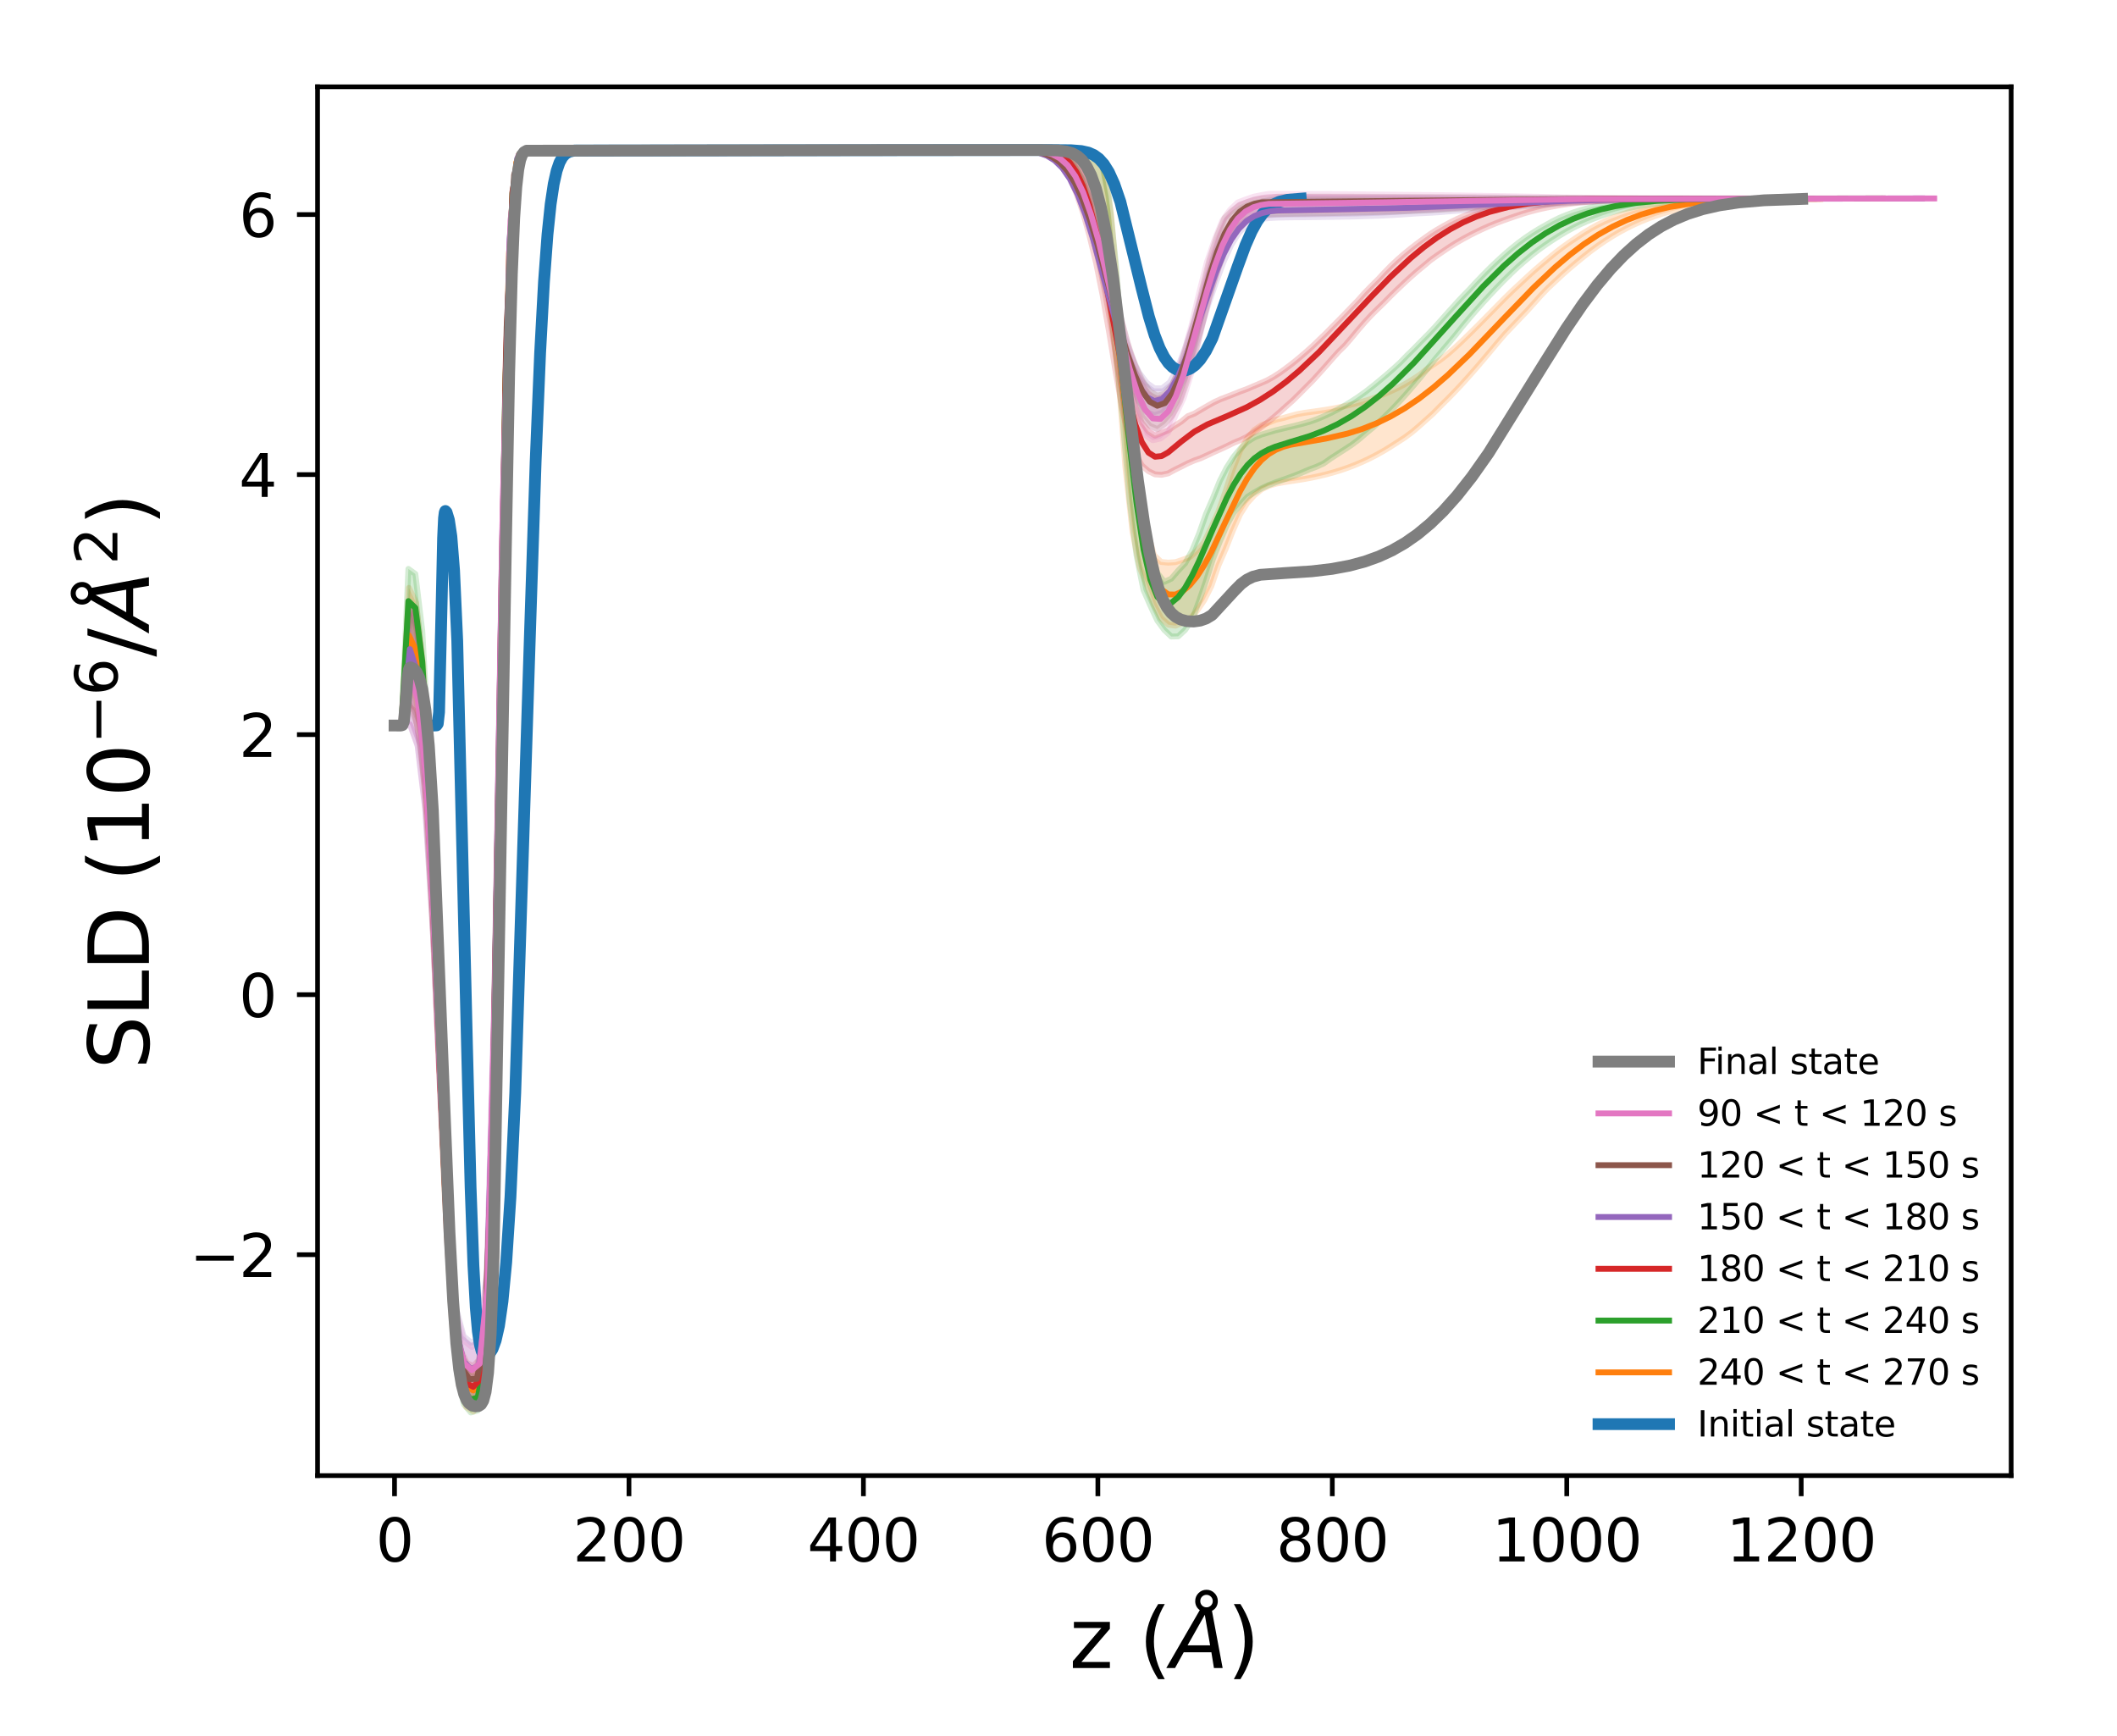 <?xml version="1.0" encoding="utf-8" standalone="no"?>
<!DOCTYPE svg PUBLIC "-//W3C//DTD SVG 1.1//EN"
  "http://www.w3.org/Graphics/SVG/1.1/DTD/svg11.dtd">
<svg xmlns:xlink="http://www.w3.org/1999/xlink" width="360pt" height="295.2pt" viewBox="0 0 360 295.2" xmlns="http://www.w3.org/2000/svg" version="1.1">
 <defs>
  <style type="text/css">*{stroke-linejoin: round; stroke-linecap: butt}</style>
 </defs>
 <g id="figure_1">
  <g id="patch_1">
   <path d="M 0 295.2 
L 360 295.2 
L 360 0 
L 0 0 
z
" style="fill: #ffffff"/>
  </g>
  <g id="axes_1">
   <g id="patch_2">
    <path d="M 54 250.92 
L 342 250.92 
L 342 14.76 
L 54 14.76 
z
" style="fill: #ffffff"/>
   </g>
   <g id="PolyCollection_1">
    <defs>
     <path id="m2062e71d40" d="M 309.551 -261.407 
L 309.551 -261.391 
L 308.332 -261.39 
L 307.114 -261.388 
L 305.895 -261.381 
L 304.677 -261.363 
L 303.459 -261.34 
L 302.24 -261.312 
L 301.022 -261.278 
L 299.803 -261.236 
L 298.585 -261.186 
L 297.367 -261.127 
L 296.148 -261.056 
L 294.93 -260.971 
L 293.711 -260.87 
L 292.493 -260.75 
L 291.275 -260.61 
L 290.056 -260.446 
L 288.838 -260.256 
L 287.619 -260.037 
L 286.401 -259.796 
L 285.183 -259.528 
L 283.964 -259.225 
L 282.746 -258.886 
L 281.528 -258.497 
L 280.309 -258.055 
L 279.091 -257.563 
L 277.872 -257.019 
L 276.654 -256.421 
L 275.436 -255.766 
L 274.217 -255.053 
L 272.999 -254.281 
L 271.78 -253.448 
L 270.562 -252.555 
L 269.344 -251.602 
L 268.125 -250.604 
L 266.907 -249.581 
L 265.688 -248.509 
L 264.47 -247.365 
L 263.252 -246.236 
L 262.033 -244.962 
L 260.815 -243.597 
L 259.597 -242.248 
L 258.378 -240.98 
L 257.16 -239.701 
L 255.941 -238.418 
L 254.723 -237.005 
L 253.505 -235.542 
L 252.286 -234.093 
L 251.068 -232.67 
L 249.849 -231.278 
L 248.631 -229.927 
L 247.413 -228.623 
L 246.194 -227.373 
L 244.976 -226.17 
L 243.757 -224.924 
L 242.539 -223.831 
L 241.321 -222.744 
L 240.102 -221.706 
L 238.884 -220.806 
L 237.665 -220.019 
L 236.447 -219.234 
L 235.229 -218.494 
L 234.01 -217.813 
L 232.792 -217.19 
L 231.574 -216.622 
L 230.355 -216.107 
L 229.137 -215.642 
L 227.918 -215.226 
L 226.7 -214.854 
L 225.482 -214.523 
L 224.263 -214.231 
L 223.045 -213.974 
L 221.826 -213.749 
L 220.608 -213.549 
L 219.39 -213.366 
L 218.171 -213.178 
L 216.953 -212.944 
L 215.734 -212.584 
L 214.516 -211.98 
L 213.298 -210.99 
L 212.079 -209.637 
L 210.861 -207.706 
L 209.643 -204.962 
L 208.424 -201.869 
L 207.206 -199.075 
L 205.987 -195.536 
L 204.769 -193.124 
L 203.551 -191.332 
L 202.332 -189.899 
L 201.114 -189.289 
L 199.895 -188.809 
L 198.677 -188.981 
L 197.459 -190.054 
L 196.24 -192.404 
L 195.022 -195.719 
L 193.803 -198.76 
L 192.585 -204.782 
L 191.367 -215.878 
L 190.148 -231.787 
L 188.93 -241.535 
L 187.712 -249.555 
L 186.493 -255.913 
L 185.275 -260.973 
L 184.056 -264.54 
L 182.838 -266.691 
L 181.62 -268.037 
L 180.401 -268.83 
L 179.183 -269.269 
L 177.964 -269.498 
L 176.746 -269.607 
L 175.528 -269.654 
L 174.309 -269.674 
L 173.091 -269.681 
L 171.872 -269.684 
L 170.654 -269.685 
L 169.436 -269.685 
L 168.217 -269.685 
L 166.999 -269.685 
L 165.78 -269.685 
L 164.562 -269.685 
L 163.344 -269.685 
L 162.125 -269.685 
L 160.907 -269.685 
L 159.689 -269.685 
L 158.47 -269.685 
L 157.252 -269.685 
L 156.033 -269.685 
L 154.815 -269.685 
L 153.597 -269.685 
L 152.378 -269.685 
L 151.16 -269.685 
L 149.941 -269.685 
L 148.723 -269.685 
L 147.505 -269.685 
L 146.286 -269.685 
L 145.068 -269.685 
L 143.849 -269.685 
L 142.631 -269.685 
L 141.413 -269.685 
L 140.194 -269.685 
L 138.976 -269.685 
L 137.758 -269.685 
L 136.539 -269.685 
L 135.321 -269.685 
L 134.102 -269.685 
L 132.884 -269.685 
L 131.666 -269.685 
L 130.447 -269.685 
L 129.229 -269.685 
L 128.01 -269.685 
L 126.792 -269.685 
L 125.574 -269.685 
L 124.355 -269.685 
L 123.137 -269.685 
L 121.918 -269.685 
L 120.7 -269.685 
L 119.482 -269.685 
L 118.263 -269.685 
L 117.045 -269.685 
L 115.827 -269.685 
L 114.608 -269.685 
L 113.39 -269.685 
L 112.171 -269.685 
L 110.953 -269.685 
L 109.735 -269.685 
L 108.516 -269.685 
L 107.298 -269.685 
L 106.079 -269.685 
L 104.861 -269.685 
L 103.643 -269.685 
L 102.424 -269.685 
L 101.206 -269.685 
L 99.987 -269.685 
L 98.769 -269.685 
L 97.551 -269.685 
L 96.332 -269.685 
L 95.114 -269.685 
L 93.895 -269.685 
L 92.677 -269.685 
L 91.459 -269.685 
L 90.24 -269.683 
L 89.022 -269.573 
L 87.804 -267.574 
L 86.585 -251.986 
L 85.367 -199.226 
L 84.148 -121.294 
L 82.93 -70.95 
L 81.712 -56.775 
L 80.493 -55.179 
L 79.275 -55.947 
L 78.056 -59.646 
L 76.838 -70.404 
L 75.62 -92.251 
L 74.401 -121.013 
L 73.183 -148.467 
L 71.964 -167.377 
L 70.746 -176.439 
L 69.528 -179.096 
L 68.309 -171.706 
L 68.309 -171.715 
L 68.309 -171.715 
L 69.528 -195.232 
L 70.746 -192.731 
L 71.964 -181.979 
L 73.183 -159.451 
L 74.401 -126.849 
L 75.62 -95.146 
L 76.838 -74.814 
L 78.056 -65.517 
L 79.275 -62.383 
L 80.493 -61.723 
L 81.712 -63.284 
L 82.93 -77.028 
L 84.148 -125.832 
L 85.367 -201.38 
L 86.585 -252.528 
L 87.804 -267.639 
L 89.022 -269.576 
L 90.24 -269.683 
L 91.459 -269.685 
L 92.677 -269.685 
L 93.895 -269.685 
L 95.114 -269.685 
L 96.332 -269.685 
L 97.551 -269.685 
L 98.769 -269.685 
L 99.987 -269.685 
L 101.206 -269.685 
L 102.424 -269.685 
L 103.643 -269.685 
L 104.861 -269.685 
L 106.079 -269.685 
L 107.298 -269.685 
L 108.516 -269.685 
L 109.735 -269.685 
L 110.953 -269.685 
L 112.171 -269.685 
L 113.39 -269.685 
L 114.608 -269.685 
L 115.827 -269.685 
L 117.045 -269.685 
L 118.263 -269.685 
L 119.482 -269.685 
L 120.7 -269.685 
L 121.918 -269.685 
L 123.137 -269.685 
L 124.355 -269.685 
L 125.574 -269.685 
L 126.792 -269.685 
L 128.01 -269.685 
L 129.229 -269.685 
L 130.447 -269.685 
L 131.666 -269.685 
L 132.884 -269.685 
L 134.102 -269.685 
L 135.321 -269.685 
L 136.539 -269.685 
L 137.758 -269.685 
L 138.976 -269.685 
L 140.194 -269.685 
L 141.413 -269.685 
L 142.631 -269.685 
L 143.849 -269.685 
L 145.068 -269.685 
L 146.286 -269.685 
L 147.505 -269.685 
L 148.723 -269.685 
L 149.941 -269.685 
L 151.16 -269.685 
L 152.378 -269.685 
L 153.597 -269.685 
L 154.815 -269.685 
L 156.033 -269.685 
L 157.252 -269.685 
L 158.47 -269.685 
L 159.689 -269.685 
L 160.907 -269.685 
L 162.125 -269.685 
L 163.344 -269.685 
L 164.562 -269.686 
L 165.78 -269.686 
L 166.999 -269.686 
L 168.217 -269.686 
L 169.436 -269.686 
L 170.654 -269.686 
L 171.872 -269.686 
L 173.091 -269.686 
L 174.309 -269.686 
L 175.528 -269.686 
L 176.746 -269.686 
L 177.964 -269.686 
L 179.183 -269.686 
L 180.401 -269.686 
L 181.62 -269.686 
L 182.838 -269.685 
L 184.056 -269.681 
L 185.275 -269.619 
L 186.493 -269.086 
L 187.712 -266.305 
L 188.93 -258.834 
L 190.148 -244.518 
L 191.367 -231.323 
L 192.585 -221.267 
L 193.803 -212.166 
L 195.022 -205.186 
L 196.24 -200.793 
L 197.459 -199.635 
L 198.677 -199.526 
L 199.895 -199.606 
L 201.114 -200.01 
L 202.332 -200.464 
L 203.551 -201.563 
L 204.769 -202.994 
L 205.987 -205.544 
L 207.206 -208.249 
L 208.424 -211.711 
L 209.643 -215.413 
L 210.861 -218.484 
L 212.079 -220.648 
L 213.298 -222.07 
L 214.516 -222.894 
L 215.734 -223.332 
L 216.953 -223.833 
L 218.171 -224.107 
L 219.39 -224.458 
L 220.608 -224.777 
L 221.826 -224.998 
L 223.045 -225.168 
L 224.263 -225.339 
L 225.482 -225.524 
L 226.7 -225.733 
L 227.918 -225.97 
L 229.137 -226.242 
L 230.355 -226.535 
L 231.574 -226.867 
L 232.792 -227.242 
L 234.01 -227.662 
L 235.229 -228.131 
L 236.447 -228.65 
L 237.665 -229.222 
L 238.884 -229.871 
L 240.102 -230.603 
L 241.321 -231.385 
L 242.539 -232.349 
L 243.757 -233.211 
L 244.976 -234.037 
L 246.194 -234.991 
L 247.413 -236.062 
L 248.631 -237.212 
L 249.849 -238.394 
L 251.068 -239.604 
L 252.286 -240.832 
L 253.505 -242.071 
L 254.723 -243.313 
L 255.941 -244.549 
L 257.16 -245.739 
L 258.378 -246.868 
L 259.597 -248.006 
L 260.815 -249.115 
L 262.033 -250.172 
L 263.252 -251.197 
L 264.47 -252.206 
L 265.688 -253.14 
L 266.907 -254.009 
L 268.125 -254.824 
L 269.344 -255.626 
L 270.562 -256.36 
L 271.78 -257.024 
L 272.999 -257.611 
L 274.217 -258.122 
L 275.436 -258.585 
L 276.654 -259.022 
L 277.872 -259.398 
L 279.091 -259.722 
L 280.309 -260.003 
L 281.528 -260.246 
L 282.746 -260.454 
L 283.964 -260.632 
L 285.183 -260.782 
L 286.401 -260.908 
L 287.619 -261.013 
L 288.838 -261.101 
L 290.056 -261.172 
L 291.275 -261.23 
L 292.493 -261.279 
L 293.711 -261.318 
L 294.93 -261.348 
L 296.148 -261.373 
L 297.367 -261.392 
L 298.585 -261.404 
L 299.803 -261.404 
L 301.022 -261.405 
L 302.24 -261.405 
L 303.459 -261.406 
L 304.677 -261.407 
L 305.895 -261.407 
L 307.114 -261.407 
L 308.332 -261.407 
L 309.551 -261.407 
z
" style="stroke: #ff7f0e; stroke-opacity: 0.2"/>
    </defs>
    <g clip-path="url(#pae3605c1e1)">
     <use xlink:href="#m2062e71d40" x="0" y="295.2" style="fill: #ff7f0e; fill-opacity: 0.2; stroke: #ff7f0e; stroke-opacity: 0.2"/>
    </g>
   </g>
   <g id="PolyCollection_2">
    <defs>
     <path id="m97a30b55d3" d="M 301.772 -261.402 
L 301.772 -261.389 
L 300.593 -261.389 
L 299.413 -261.389 
L 298.234 -261.388 
L 297.055 -261.386 
L 295.875 -261.378 
L 294.696 -261.359 
L 293.517 -261.336 
L 292.338 -261.307 
L 291.158 -261.274 
L 289.979 -261.235 
L 288.8 -261.185 
L 287.62 -261.123 
L 286.441 -261.051 
L 285.262 -260.966 
L 284.082 -260.867 
L 282.903 -260.75 
L 281.724 -260.613 
L 280.545 -260.455 
L 279.365 -260.273 
L 278.186 -260.063 
L 277.007 -259.824 
L 275.827 -259.551 
L 274.648 -259.243 
L 273.469 -258.895 
L 272.289 -258.504 
L 271.11 -258.069 
L 269.931 -257.594 
L 268.751 -257.066 
L 267.572 -256.483 
L 266.393 -255.845 
L 265.214 -255.14 
L 264.034 -254.392 
L 262.855 -253.597 
L 261.676 -252.752 
L 260.496 -251.843 
L 259.317 -250.844 
L 258.138 -249.824 
L 256.958 -248.708 
L 255.779 -247.551 
L 254.6 -246.338 
L 253.421 -245.084 
L 252.241 -243.804 
L 251.062 -242.482 
L 249.883 -241.124 
L 248.703 -239.708 
L 247.524 -238.231 
L 246.345 -236.833 
L 245.165 -235.442 
L 243.986 -234.052 
L 242.807 -232.573 
L 241.628 -231.124 
L 240.448 -229.72 
L 239.269 -228.349 
L 238.09 -227.037 
L 236.91 -225.784 
L 235.731 -224.595 
L 234.552 -223.473 
L 233.372 -222.421 
L 232.193 -221.441 
L 231.014 -220.43 
L 229.835 -219.54 
L 228.655 -218.771 
L 227.476 -218.008 
L 226.297 -217.248 
L 225.117 -216.408 
L 223.938 -215.856 
L 222.759 -215.418 
L 221.579 -214.911 
L 220.4 -214.432 
L 219.221 -213.99 
L 218.042 -213.57 
L 216.862 -213.15 
L 215.683 -212.693 
L 214.504 -212.153 
L 213.324 -211.466 
L 212.145 -210.724 
L 210.966 -209.434 
L 209.786 -208.01 
L 208.607 -205.866 
L 207.428 -203.101 
L 206.249 -200.111 
L 205.069 -196.365 
L 203.89 -192.928 
L 202.711 -189.817 
L 201.531 -188.078 
L 200.352 -186.992 
L 199.173 -186.963 
L 197.993 -188.08 
L 196.814 -189.673 
L 195.635 -192.193 
L 194.455 -194.874 
L 193.276 -200.718 
L 192.097 -210.129 
L 190.918 -223.986 
L 189.738 -235.166 
L 188.559 -244.786 
L 187.38 -252.384 
L 186.2 -257.797 
L 185.021 -262.118 
L 183.842 -265.109 
L 182.662 -267.082 
L 181.483 -268.25 
L 180.304 -268.931 
L 179.125 -269.323 
L 177.945 -269.52 
L 176.766 -269.612 
L 175.587 -269.655 
L 174.407 -269.674 
L 173.228 -269.681 
L 172.049 -269.684 
L 170.869 -269.685 
L 169.69 -269.685 
L 168.511 -269.685 
L 167.332 -269.685 
L 166.152 -269.685 
L 164.973 -269.685 
L 163.794 -269.685 
L 162.614 -269.685 
L 161.435 -269.685 
L 160.256 -269.685 
L 159.076 -269.685 
L 157.897 -269.685 
L 156.718 -269.685 
L 155.539 -269.685 
L 154.359 -269.685 
L 153.18 -269.685 
L 152.001 -269.685 
L 150.821 -269.685 
L 149.642 -269.685 
L 148.463 -269.685 
L 147.283 -269.685 
L 146.104 -269.685 
L 144.925 -269.685 
L 143.746 -269.685 
L 142.566 -269.685 
L 141.387 -269.685 
L 140.208 -269.685 
L 139.028 -269.685 
L 137.849 -269.685 
L 136.67 -269.685 
L 135.49 -269.685 
L 134.311 -269.685 
L 133.132 -269.685 
L 131.952 -269.685 
L 130.773 -269.685 
L 129.594 -269.685 
L 128.415 -269.685 
L 127.235 -269.685 
L 126.056 -269.685 
L 124.877 -269.685 
L 123.697 -269.685 
L 122.518 -269.685 
L 121.339 -269.685 
L 120.159 -269.685 
L 118.98 -269.685 
L 117.801 -269.685 
L 116.622 -269.685 
L 115.442 -269.685 
L 114.263 -269.685 
L 113.084 -269.685 
L 111.904 -269.685 
L 110.725 -269.685 
L 109.546 -269.685 
L 108.366 -269.685 
L 107.187 -269.685 
L 106.008 -269.685 
L 104.829 -269.685 
L 103.649 -269.685 
L 102.47 -269.685 
L 101.291 -269.685 
L 100.111 -269.685 
L 98.932 -269.685 
L 97.753 -269.685 
L 96.573 -269.685 
L 95.394 -269.685 
L 94.215 -269.685 
L 93.036 -269.685 
L 91.856 -269.685 
L 90.677 -269.685 
L 89.498 -269.657 
L 88.318 -269.008 
L 87.139 -262.262 
L 85.96 -230.37 
L 84.78 -161.41 
L 83.601 -92.975 
L 82.422 -61.811 
L 81.243 -55.357 
L 80.063 -55.015 
L 78.884 -56.404 
L 77.705 -61.731 
L 76.525 -75.417 
L 75.346 -99.92 
L 74.167 -129.774 
L 72.987 -156.878 
L 71.808 -174.56 
L 70.629 -182.821 
L 69.45 -184.43 
L 68.27 -171.704 
L 68.27 -171.716 
L 68.27 -171.716 
L 69.45 -198.457 
L 70.629 -197.603 
L 71.808 -187.931 
L 72.987 -167.125 
L 74.167 -136.165 
L 75.346 -103.286 
L 76.525 -79.456 
L 77.705 -66.875 
L 78.884 -62.182 
L 80.063 -60.946 
L 81.243 -61.301 
L 82.422 -67.58 
L 83.601 -97.88 
L 84.78 -164.415 
L 85.96 -231.461 
L 87.139 -262.468 
L 88.318 -269.027 
L 89.498 -269.658 
L 90.677 -269.685 
L 91.856 -269.685 
L 93.036 -269.685 
L 94.215 -269.685 
L 95.394 -269.685 
L 96.573 -269.685 
L 97.753 -269.685 
L 98.932 -269.685 
L 100.111 -269.685 
L 101.291 -269.685 
L 102.47 -269.685 
L 103.649 -269.685 
L 104.829 -269.685 
L 106.008 -269.685 
L 107.187 -269.685 
L 108.366 -269.685 
L 109.546 -269.685 
L 110.725 -269.685 
L 111.904 -269.685 
L 113.084 -269.685 
L 114.263 -269.685 
L 115.442 -269.685 
L 116.622 -269.685 
L 117.801 -269.685 
L 118.98 -269.685 
L 120.159 -269.685 
L 121.339 -269.685 
L 122.518 -269.685 
L 123.697 -269.685 
L 124.877 -269.685 
L 126.056 -269.685 
L 127.235 -269.685 
L 128.415 -269.685 
L 129.594 -269.685 
L 130.773 -269.685 
L 131.952 -269.685 
L 133.132 -269.685 
L 134.311 -269.685 
L 135.49 -269.685 
L 136.67 -269.685 
L 137.849 -269.685 
L 139.028 -269.685 
L 140.208 -269.685 
L 141.387 -269.685 
L 142.566 -269.685 
L 143.746 -269.685 
L 144.925 -269.685 
L 146.104 -269.685 
L 147.283 -269.685 
L 148.463 -269.685 
L 149.642 -269.685 
L 150.821 -269.685 
L 152.001 -269.685 
L 153.18 -269.685 
L 154.359 -269.685 
L 155.539 -269.685 
L 156.718 -269.686 
L 157.897 -269.686 
L 159.076 -269.686 
L 160.256 -269.686 
L 161.435 -269.686 
L 162.614 -269.686 
L 163.794 -269.686 
L 164.973 -269.686 
L 166.152 -269.686 
L 167.332 -269.686 
L 168.511 -269.686 
L 169.69 -269.686 
L 170.869 -269.686 
L 172.049 -269.686 
L 173.228 -269.686 
L 174.407 -269.686 
L 175.587 -269.686 
L 176.766 -269.686 
L 177.945 -269.686 
L 179.125 -269.686 
L 180.304 -269.686 
L 181.483 -269.686 
L 182.662 -269.686 
L 183.842 -269.68 
L 185.021 -269.618 
L 186.2 -269.206 
L 187.38 -267.376 
L 188.559 -261.774 
L 189.738 -250.517 
L 190.918 -235.161 
L 192.097 -224.482 
L 193.276 -215.627 
L 194.455 -207.644 
L 195.635 -201.718 
L 196.814 -197.757 
L 197.993 -196.252 
L 199.173 -196.792 
L 200.352 -198.168 
L 201.531 -199.406 
L 202.711 -201.548 
L 203.89 -204.411 
L 205.069 -207.759 
L 206.249 -210.473 
L 207.428 -213.398 
L 208.607 -215.71 
L 209.786 -217.545 
L 210.966 -218.947 
L 212.145 -220.09 
L 213.324 -220.824 
L 214.504 -221.302 
L 215.683 -221.66 
L 216.862 -222.01 
L 218.042 -222.297 
L 219.221 -222.58 
L 220.4 -222.861 
L 221.579 -223.165 
L 222.759 -223.502 
L 223.938 -223.919 
L 225.117 -224.416 
L 226.297 -224.965 
L 227.476 -225.574 
L 228.655 -226.23 
L 229.835 -226.949 
L 231.014 -227.726 
L 232.193 -228.57 
L 233.372 -229.487 
L 234.552 -230.447 
L 235.731 -231.435 
L 236.91 -232.46 
L 238.09 -233.541 
L 239.269 -234.759 
L 240.448 -235.913 
L 241.628 -237.125 
L 242.807 -238.31 
L 243.986 -239.548 
L 245.165 -240.873 
L 246.345 -242.194 
L 247.524 -243.503 
L 248.703 -244.776 
L 249.883 -245.984 
L 251.062 -247.263 
L 252.241 -248.491 
L 253.421 -249.687 
L 254.6 -250.807 
L 255.779 -251.891 
L 256.958 -252.907 
L 258.138 -253.852 
L 259.317 -254.721 
L 260.496 -255.522 
L 261.676 -256.255 
L 262.855 -256.923 
L 264.034 -257.579 
L 265.214 -258.167 
L 266.393 -258.651 
L 267.572 -259.076 
L 268.751 -259.449 
L 269.931 -259.774 
L 271.11 -260.055 
L 272.289 -260.29 
L 273.469 -260.497 
L 274.648 -260.669 
L 275.827 -260.818 
L 277.007 -260.942 
L 278.186 -261.045 
L 279.365 -261.129 
L 280.545 -261.197 
L 281.724 -261.252 
L 282.903 -261.296 
L 284.082 -261.332 
L 285.262 -261.36 
L 286.441 -261.383 
L 287.62 -261.399 
L 288.8 -261.4 
L 289.979 -261.4 
L 291.158 -261.401 
L 292.338 -261.402 
L 293.517 -261.402 
L 294.696 -261.402 
L 295.875 -261.402 
L 297.055 -261.402 
L 298.234 -261.402 
L 299.413 -261.402 
L 300.593 -261.402 
L 301.772 -261.402 
z
" style="stroke: #2ca02c; stroke-opacity: 0.2"/>
    </defs>
    <g clip-path="url(#pae3605c1e1)">
     <use xlink:href="#m97a30b55d3" x="0" y="295.2" style="fill: #2ca02c; fill-opacity: 0.2; stroke: #2ca02c; stroke-opacity: 0.2"/>
    </g>
   </g>
   <g id="PolyCollection_3">
    <defs>
     <path id="mf90af7f865" d="M 288.947 -261.409 
L 288.947 -261.393 
L 287.832 -261.393 
L 286.718 -261.393 
L 285.603 -261.392 
L 284.488 -261.389 
L 283.373 -261.389 
L 282.258 -261.384 
L 281.143 -261.368 
L 280.028 -261.349 
L 278.914 -261.326 
L 277.799 -261.298 
L 276.684 -261.265 
L 275.569 -261.224 
L 274.454 -261.176 
L 273.339 -261.119 
L 272.225 -261.052 
L 271.11 -260.973 
L 269.995 -260.882 
L 268.88 -260.776 
L 267.765 -260.653 
L 266.65 -260.512 
L 265.535 -260.35 
L 264.421 -260.166 
L 263.306 -259.956 
L 262.191 -259.719 
L 261.076 -259.452 
L 259.961 -259.152 
L 258.846 -258.818 
L 257.731 -258.446 
L 256.617 -258.061 
L 255.502 -257.666 
L 254.387 -257.239 
L 253.272 -256.779 
L 252.157 -256.284 
L 251.042 -255.754 
L 249.927 -255.189 
L 248.813 -254.588 
L 247.698 -253.952 
L 246.583 -253.255 
L 245.468 -252.507 
L 244.353 -251.743 
L 243.238 -250.942 
L 242.123 -250.004 
L 241.009 -249.091 
L 239.894 -248.114 
L 238.779 -247.088 
L 237.664 -246.032 
L 236.549 -244.947 
L 235.434 -243.809 
L 234.319 -242.727 
L 233.205 -241.629 
L 232.09 -240.42 
L 230.975 -239.139 
L 229.86 -237.791 
L 228.745 -236.489 
L 227.63 -235.398 
L 226.515 -234.157 
L 225.401 -232.889 
L 224.286 -231.642 
L 223.171 -230.423 
L 222.056 -229.311 
L 220.941 -228.184 
L 219.826 -227.087 
L 218.711 -226.097 
L 217.597 -225.093 
L 216.482 -224.136 
L 215.367 -223.234 
L 214.252 -222.391 
L 213.137 -221.62 
L 212.022 -220.905 
L 210.907 -220.354 
L 209.793 -219.904 
L 208.678 -219.349 
L 207.563 -218.827 
L 206.448 -218.334 
L 205.333 -217.81 
L 204.218 -217.296 
L 203.103 -216.905 
L 201.989 -216.421 
L 200.874 -215.854 
L 199.759 -215.31 
L 198.644 -214.699 
L 197.529 -214.465 
L 196.414 -214.535 
L 195.299 -215.085 
L 194.185 -216.025 
L 193.07 -218.045 
L 191.955 -220.797 
L 190.84 -225.755 
L 189.725 -231.967 
L 188.61 -238.719 
L 187.495 -245.047 
L 186.381 -250.557 
L 185.266 -255.151 
L 184.151 -259.099 
L 183.036 -262.359 
L 181.921 -264.887 
L 180.806 -266.636 
L 179.691 -267.859 
L 178.577 -268.647 
L 177.462 -269.127 
L 176.347 -269.403 
L 175.232 -269.553 
L 174.117 -269.629 
L 173.002 -269.664 
L 171.887 -269.678 
L 170.773 -269.683 
L 169.658 -269.685 
L 168.543 -269.685 
L 167.428 -269.685 
L 166.313 -269.686 
L 165.198 -269.686 
L 164.083 -269.686 
L 162.969 -269.685 
L 161.854 -269.685 
L 160.739 -269.685 
L 159.624 -269.685 
L 158.509 -269.685 
L 157.394 -269.685 
L 156.279 -269.685 
L 155.165 -269.685 
L 154.05 -269.685 
L 152.935 -269.685 
L 151.82 -269.685 
L 150.705 -269.685 
L 149.59 -269.685 
L 148.475 -269.685 
L 147.361 -269.685 
L 146.246 -269.685 
L 145.131 -269.685 
L 144.016 -269.685 
L 142.901 -269.685 
L 141.786 -269.685 
L 140.671 -269.685 
L 139.557 -269.685 
L 138.442 -269.685 
L 137.327 -269.685 
L 136.212 -269.685 
L 135.097 -269.685 
L 133.982 -269.685 
L 132.867 -269.685 
L 131.753 -269.685 
L 130.638 -269.685 
L 129.523 -269.685 
L 128.408 -269.685 
L 127.293 -269.685 
L 126.178 -269.685 
L 125.063 -269.685 
L 123.949 -269.685 
L 122.834 -269.685 
L 121.719 -269.685 
L 120.604 -269.685 
L 119.489 -269.685 
L 118.374 -269.685 
L 117.259 -269.685 
L 116.145 -269.685 
L 115.03 -269.685 
L 113.915 -269.685 
L 112.8 -269.685 
L 111.685 -269.685 
L 110.57 -269.685 
L 109.455 -269.685 
L 108.341 -269.685 
L 107.226 -269.685 
L 106.111 -269.685 
L 104.996 -269.685 
L 103.881 -269.685 
L 102.766 -269.685 
L 101.651 -269.685 
L 100.537 -269.685 
L 99.422 -269.685 
L 98.307 -269.685 
L 97.192 -269.685 
L 96.077 -269.685 
L 94.962 -269.685 
L 93.847 -269.685 
L 92.733 -269.685 
L 91.618 -269.685 
L 90.503 -269.684 
L 89.388 -269.646 
L 88.273 -268.936 
L 87.158 -262.542 
L 86.043 -234.144 
L 84.929 -171.755 
L 83.814 -103.772 
L 82.699 -67.024 
L 81.584 -57.206 
L 80.469 -56.036 
L 79.354 -56.638 
L 78.239 -59.427 
L 77.125 -67.628 
L 76.01 -84.407 
L 74.895 -108.449 
L 73.78 -134.152 
L 72.665 -155.302 
L 71.55 -168.447 
L 70.435 -174.317 
L 69.321 -175.349 
L 68.206 -171.715 
L 68.206 -171.732 
L 68.206 -171.732 
L 69.321 -190.133 
L 70.435 -192.007 
L 71.55 -184.944 
L 72.665 -169.488 
L 73.78 -143.867 
L 74.895 -113.051 
L 76.01 -87.445 
L 77.125 -72.767 
L 78.239 -65.849 
L 79.354 -63.441 
L 80.469 -62.906 
L 81.584 -64.047 
L 82.699 -73.551 
L 83.814 -109.116 
L 84.929 -174.908 
L 86.043 -235.288 
L 87.158 -262.772 
L 88.273 -268.96 
L 89.388 -269.647 
L 90.503 -269.684 
L 91.618 -269.685 
L 92.733 -269.685 
L 93.847 -269.685 
L 94.962 -269.685 
L 96.077 -269.685 
L 97.192 -269.685 
L 98.307 -269.685 
L 99.422 -269.685 
L 100.537 -269.685 
L 101.651 -269.685 
L 102.766 -269.685 
L 103.881 -269.685 
L 104.996 -269.685 
L 106.111 -269.685 
L 107.226 -269.685 
L 108.341 -269.685 
L 109.455 -269.685 
L 110.57 -269.685 
L 111.685 -269.685 
L 112.8 -269.685 
L 113.915 -269.685 
L 115.03 -269.685 
L 116.145 -269.685 
L 117.259 -269.685 
L 118.374 -269.685 
L 119.489 -269.685 
L 120.604 -269.685 
L 121.719 -269.685 
L 122.834 -269.685 
L 123.949 -269.685 
L 125.063 -269.685 
L 126.178 -269.685 
L 127.293 -269.685 
L 128.408 -269.685 
L 129.523 -269.685 
L 130.638 -269.685 
L 131.753 -269.685 
L 132.867 -269.685 
L 133.982 -269.685 
L 135.097 -269.685 
L 136.212 -269.685 
L 137.327 -269.686 
L 138.442 -269.686 
L 139.557 -269.686 
L 140.671 -269.686 
L 141.786 -269.686 
L 142.901 -269.686 
L 144.016 -269.686 
L 145.131 -269.686 
L 146.246 -269.686 
L 147.361 -269.686 
L 148.475 -269.686 
L 149.59 -269.686 
L 150.705 -269.686 
L 151.82 -269.686 
L 152.935 -269.686 
L 154.05 -269.686 
L 155.165 -269.686 
L 156.279 -269.686 
L 157.394 -269.686 
L 158.509 -269.687 
L 159.624 -269.687 
L 160.739 -269.687 
L 161.854 -269.688 
L 162.969 -269.689 
L 164.083 -269.69 
L 165.198 -269.691 
L 166.313 -269.692 
L 167.428 -269.694 
L 168.543 -269.696 
L 169.658 -269.698 
L 170.773 -269.701 
L 171.887 -269.704 
L 173.002 -269.705 
L 174.117 -269.7 
L 175.232 -269.703 
L 176.347 -269.701 
L 177.462 -269.7 
L 178.577 -269.701 
L 179.691 -269.69 
L 180.806 -269.657 
L 181.921 -269.532 
L 183.036 -269.13 
L 184.151 -268.056 
L 185.266 -265.656 
L 186.381 -261.955 
L 187.495 -255.858 
L 188.61 -248.869 
L 189.725 -241.255 
L 190.84 -234.98 
L 191.955 -229.869 
L 193.07 -225.92 
L 194.185 -223.278 
L 195.299 -221.843 
L 196.414 -221.127 
L 197.529 -221.582 
L 198.644 -222.005 
L 199.759 -222.805 
L 200.874 -223.506 
L 201.989 -224.43 
L 203.103 -224.872 
L 204.218 -225.525 
L 205.333 -226.174 
L 206.448 -226.802 
L 207.563 -227.319 
L 208.678 -227.743 
L 209.793 -228.179 
L 210.907 -228.629 
L 212.022 -229.037 
L 213.137 -229.517 
L 214.252 -229.986 
L 215.367 -230.469 
L 216.482 -231.078 
L 217.597 -231.79 
L 218.711 -232.596 
L 219.826 -233.441 
L 220.941 -234.354 
L 222.056 -235.31 
L 223.171 -236.302 
L 224.286 -237.378 
L 225.401 -238.449 
L 226.515 -239.586 
L 227.63 -240.706 
L 228.745 -241.854 
L 229.86 -243.011 
L 230.975 -244.168 
L 232.09 -245.421 
L 233.205 -246.564 
L 234.319 -247.67 
L 235.434 -248.863 
L 236.549 -250.008 
L 237.664 -251.054 
L 238.779 -252.027 
L 239.894 -252.94 
L 241.009 -253.801 
L 242.123 -254.622 
L 243.238 -255.413 
L 244.353 -256.116 
L 245.468 -256.763 
L 246.583 -257.369 
L 247.698 -257.918 
L 248.813 -258.415 
L 249.927 -258.856 
L 251.042 -259.248 
L 252.157 -259.598 
L 253.272 -259.906 
L 254.387 -260.163 
L 255.502 -260.384 
L 256.617 -260.573 
L 257.731 -260.734 
L 258.846 -260.871 
L 259.961 -260.988 
L 261.076 -261.084 
L 262.191 -261.162 
L 263.306 -261.225 
L 264.421 -261.273 
L 265.535 -261.312 
L 266.65 -261.344 
L 267.765 -261.37 
L 268.88 -261.391 
L 269.995 -261.405 
L 271.11 -261.405 
L 272.225 -261.406 
L 273.339 -261.407 
L 274.454 -261.407 
L 275.569 -261.409 
L 276.684 -261.409 
L 277.799 -261.409 
L 278.914 -261.409 
L 280.028 -261.409 
L 281.143 -261.409 
L 282.258 -261.409 
L 283.373 -261.409 
L 284.488 -261.409 
L 285.603 -261.409 
L 286.718 -261.409 
L 287.832 -261.409 
L 288.947 -261.409 
z
" style="stroke: #d62728; stroke-opacity: 0.2"/>
    </defs>
    <g clip-path="url(#pae3605c1e1)">
     <use xlink:href="#mf90af7f865" x="0" y="295.2" style="fill: #d62728; fill-opacity: 0.2; stroke: #d62728; stroke-opacity: 0.2"/>
    </g>
   </g>
   <g id="PolyCollection_4">
    <defs>
     <path id="m4764a4ccef" d="M 326.842 -261.457 
L 326.842 -261.452 
L 325.537 -261.452 
L 324.232 -261.452 
L 322.926 -261.452 
L 321.621 -261.452 
L 320.316 -261.452 
L 319.01 -261.452 
L 317.705 -261.452 
L 316.4 -261.452 
L 315.095 -261.452 
L 313.789 -261.452 
L 312.484 -261.452 
L 311.179 -261.452 
L 309.873 -261.452 
L 308.568 -261.452 
L 307.263 -261.452 
L 305.958 -261.451 
L 304.652 -261.45 
L 303.347 -261.448 
L 302.042 -261.446 
L 300.736 -261.444 
L 299.431 -261.441 
L 298.126 -261.437 
L 296.821 -261.433 
L 295.515 -261.428 
L 294.21 -261.423 
L 292.905 -261.416 
L 291.6 -261.408 
L 290.294 -261.398 
L 288.989 -261.386 
L 287.684 -261.371 
L 286.378 -261.356 
L 285.073 -261.339 
L 283.768 -261.318 
L 282.463 -261.295 
L 281.157 -261.266 
L 279.852 -261.233 
L 278.547 -261.196 
L 277.241 -261.155 
L 275.936 -261.108 
L 274.631 -261.057 
L 273.326 -261.001 
L 272.02 -260.94 
L 270.715 -260.875 
L 269.41 -260.804 
L 268.104 -260.745 
L 266.799 -260.677 
L 265.494 -260.573 
L 264.189 -260.476 
L 262.883 -260.384 
L 261.578 -260.29 
L 260.273 -260.196 
L 258.967 -260.128 
L 257.662 -260.029 
L 256.357 -259.947 
L 255.052 -259.865 
L 253.746 -259.786 
L 252.441 -259.708 
L 251.136 -259.609 
L 249.83 -259.512 
L 248.525 -259.416 
L 247.22 -259.324 
L 245.915 -259.218 
L 244.609 -259.104 
L 243.304 -259.021 
L 241.999 -258.955 
L 240.693 -258.891 
L 239.388 -258.801 
L 238.083 -258.715 
L 236.778 -258.635 
L 235.472 -258.561 
L 234.167 -258.503 
L 232.862 -258.464 
L 231.557 -258.419 
L 230.251 -258.384 
L 228.946 -258.358 
L 227.641 -258.335 
L 226.335 -258.314 
L 225.03 -258.297 
L 223.725 -258.282 
L 222.42 -258.268 
L 221.114 -258.256 
L 219.809 -258.244 
L 218.504 -258.228 
L 217.198 -258.198 
L 215.893 -258.132 
L 214.588 -257.992 
L 213.283 -257.716 
L 211.977 -256.975 
L 210.672 -255.593 
L 209.367 -253.538 
L 208.061 -250.637 
L 206.756 -247.132 
L 205.451 -243.355 
L 204.146 -239.069 
L 202.84 -234.953 
L 201.535 -231.222 
L 200.23 -228.44 
L 198.924 -226.318 
L 197.619 -225.014 
L 196.314 -224.605 
L 195.009 -225.113 
L 193.703 -226.989 
L 192.398 -230.205 
L 191.093 -234.158 
L 189.787 -238.745 
L 188.482 -244.1 
L 187.177 -249.559 
L 185.872 -254.43 
L 184.566 -258.664 
L 183.261 -262.104 
L 181.956 -264.766 
L 180.65 -266.653 
L 179.345 -267.913 
L 178.04 -268.714 
L 176.735 -269.186 
L 175.429 -269.445 
L 174.124 -269.577 
L 172.819 -269.639 
L 171.514 -269.667 
L 170.208 -269.678 
L 168.903 -269.683 
L 167.598 -269.685 
L 166.292 -269.685 
L 164.987 -269.685 
L 163.682 -269.685 
L 162.377 -269.685 
L 161.071 -269.685 
L 159.766 -269.685 
L 158.461 -269.685 
L 157.155 -269.685 
L 155.85 -269.685 
L 154.545 -269.685 
L 153.24 -269.685 
L 151.934 -269.685 
L 150.629 -269.685 
L 149.324 -269.685 
L 148.018 -269.685 
L 146.713 -269.685 
L 145.408 -269.685 
L 144.103 -269.685 
L 142.797 -269.685 
L 141.492 -269.685 
L 140.187 -269.685 
L 138.881 -269.685 
L 137.576 -269.685 
L 136.271 -269.685 
L 134.966 -269.685 
L 133.66 -269.685 
L 132.355 -269.685 
L 131.05 -269.685 
L 129.744 -269.685 
L 128.439 -269.685 
L 127.134 -269.685 
L 125.829 -269.685 
L 124.523 -269.685 
L 123.218 -269.685 
L 121.913 -269.685 
L 120.607 -269.685 
L 119.302 -269.685 
L 117.997 -269.685 
L 116.692 -269.685 
L 115.386 -269.685 
L 114.081 -269.685 
L 112.776 -269.685 
L 111.471 -269.685 
L 110.165 -269.685 
L 108.86 -269.685 
L 107.555 -269.685 
L 106.249 -269.685 
L 104.944 -269.685 
L 103.639 -269.685 
L 102.334 -269.685 
L 101.028 -269.685 
L 99.723 -269.685 
L 98.418 -269.685 
L 97.112 -269.685 
L 95.807 -269.685 
L 94.502 -269.685 
L 93.197 -269.685 
L 91.891 -269.685 
L 90.586 -269.685 
L 89.281 -269.632 
L 87.975 -268.243 
L 86.67 -254.303 
L 85.365 -200.302 
L 84.06 -118.774 
L 82.754 -70.641 
L 81.449 -59.598 
L 80.144 -58.854 
L 78.838 -60.312 
L 77.533 -66.345 
L 76.228 -82.314 
L 74.923 -108.655 
L 73.617 -136.936 
L 72.312 -157.738 
L 71.007 -168.466 
L 69.701 -172.039 
L 68.396 -171.708 
L 68.396 -171.728 
L 68.396 -171.728 
L 69.701 -192.593 
L 71.007 -188.228 
L 72.312 -174.654 
L 73.617 -147.857 
L 74.923 -113.502 
L 76.228 -86.358 
L 77.533 -72.815 
L 78.838 -67.992 
L 80.144 -66.855 
L 81.449 -67.613 
L 82.754 -78.238 
L 84.06 -124.535 
L 85.365 -202.951 
L 86.67 -254.89 
L 87.975 -268.298 
L 89.281 -269.634 
L 90.586 -269.685 
L 91.891 -269.685 
L 93.197 -269.685 
L 94.502 -269.685 
L 95.807 -269.685 
L 97.112 -269.685 
L 98.418 -269.685 
L 99.723 -269.685 
L 101.028 -269.685 
L 102.334 -269.685 
L 103.639 -269.685 
L 104.944 -269.685 
L 106.249 -269.685 
L 107.555 -269.685 
L 108.86 -269.685 
L 110.165 -269.685 
L 111.471 -269.685 
L 112.776 -269.685 
L 114.081 -269.685 
L 115.386 -269.685 
L 116.692 -269.685 
L 117.997 -269.685 
L 119.302 -269.685 
L 120.607 -269.685 
L 121.913 -269.685 
L 123.218 -269.685 
L 124.523 -269.685 
L 125.829 -269.685 
L 127.134 -269.685 
L 128.439 -269.685 
L 129.744 -269.685 
L 131.05 -269.685 
L 132.355 -269.685 
L 133.66 -269.685 
L 134.966 -269.685 
L 136.271 -269.685 
L 137.576 -269.685 
L 138.881 -269.685 
L 140.187 -269.685 
L 141.492 -269.685 
L 142.797 -269.685 
L 144.103 -269.685 
L 145.408 -269.685 
L 146.713 -269.685 
L 148.018 -269.685 
L 149.324 -269.685 
L 150.629 -269.685 
L 151.934 -269.685 
L 153.24 -269.685 
L 154.545 -269.685 
L 155.85 -269.685 
L 157.155 -269.685 
L 158.461 -269.685 
L 159.766 -269.685 
L 161.071 -269.685 
L 162.377 -269.685 
L 163.682 -269.685 
L 164.987 -269.685 
L 166.292 -269.685 
L 167.598 -269.685 
L 168.903 -269.685 
L 170.208 -269.685 
L 171.514 -269.685 
L 172.819 -269.683 
L 174.124 -269.675 
L 175.429 -269.653 
L 176.735 -269.589 
L 178.04 -269.429 
L 179.345 -269.067 
L 180.65 -268.333 
L 181.956 -266.995 
L 183.261 -264.852 
L 184.566 -261.757 
L 185.872 -257.984 
L 187.177 -253.141 
L 188.482 -247.731 
L 189.787 -242.591 
L 191.093 -238.233 
L 192.398 -234.602 
L 193.703 -231.835 
L 195.009 -230.095 
L 196.314 -229.16 
L 197.619 -229.163 
L 198.924 -230.191 
L 200.23 -232.566 
L 201.535 -235.986 
L 202.84 -239.96 
L 204.146 -244.232 
L 205.451 -248.543 
L 206.756 -252.337 
L 208.061 -255.255 
L 209.367 -257.355 
L 210.672 -258.985 
L 211.977 -259.916 
L 213.283 -260.469 
L 214.588 -260.915 
L 215.893 -261.235 
L 217.198 -261.431 
L 218.504 -261.496 
L 219.809 -261.518 
L 221.114 -261.528 
L 222.42 -261.531 
L 223.725 -261.532 
L 225.03 -261.533 
L 226.335 -261.533 
L 227.641 -261.532 
L 228.946 -261.532 
L 230.251 -261.532 
L 231.557 -261.531 
L 232.862 -261.531 
L 234.167 -261.53 
L 235.472 -261.53 
L 236.778 -261.529 
L 238.083 -261.528 
L 239.388 -261.527 
L 240.693 -261.525 
L 241.999 -261.523 
L 243.304 -261.521 
L 244.609 -261.519 
L 245.915 -261.517 
L 247.22 -261.515 
L 248.525 -261.513 
L 249.83 -261.51 
L 251.136 -261.508 
L 252.441 -261.505 
L 253.746 -261.502 
L 255.052 -261.5 
L 256.357 -261.497 
L 257.662 -261.494 
L 258.967 -261.492 
L 260.273 -261.489 
L 261.578 -261.487 
L 262.883 -261.484 
L 264.189 -261.482 
L 265.494 -261.479 
L 266.799 -261.477 
L 268.104 -261.475 
L 269.41 -261.473 
L 270.715 -261.471 
L 272.02 -261.469 
L 273.326 -261.467 
L 274.631 -261.464 
L 275.936 -261.463 
L 277.241 -261.461 
L 278.547 -261.46 
L 279.852 -261.459 
L 281.157 -261.459 
L 282.463 -261.458 
L 283.768 -261.458 
L 285.073 -261.458 
L 286.378 -261.457 
L 287.684 -261.457 
L 288.989 -261.457 
L 290.294 -261.457 
L 291.6 -261.457 
L 292.905 -261.457 
L 294.21 -261.457 
L 295.515 -261.457 
L 296.821 -261.457 
L 298.126 -261.457 
L 299.431 -261.457 
L 300.736 -261.457 
L 302.042 -261.457 
L 303.347 -261.457 
L 304.652 -261.457 
L 305.958 -261.457 
L 307.263 -261.457 
L 308.568 -261.457 
L 309.873 -261.457 
L 311.179 -261.457 
L 312.484 -261.457 
L 313.789 -261.457 
L 315.095 -261.457 
L 316.4 -261.457 
L 317.705 -261.457 
L 319.01 -261.457 
L 320.316 -261.457 
L 321.621 -261.457 
L 322.926 -261.457 
L 324.232 -261.457 
L 325.537 -261.457 
L 326.842 -261.457 
z
" style="stroke: #9467bd; stroke-opacity: 0.2"/>
    </defs>
    <g clip-path="url(#pae3605c1e1)">
     <use xlink:href="#m4764a4ccef" x="0" y="295.2" style="fill: #9467bd; fill-opacity: 0.2; stroke: #9467bd; stroke-opacity: 0.2"/>
    </g>
   </g>
   <g id="PolyCollection_5">
    <defs>
     <path id="m3d25c77e76" d="M 320.155 -261.457 
L 320.155 -261.453 
L 318.883 -261.453 
L 317.612 -261.453 
L 316.34 -261.453 
L 315.068 -261.453 
L 313.797 -261.453 
L 312.525 -261.453 
L 311.253 -261.453 
L 309.982 -261.453 
L 308.71 -261.452 
L 307.438 -261.451 
L 306.167 -261.45 
L 304.895 -261.448 
L 303.623 -261.446 
L 302.352 -261.444 
L 301.08 -261.442 
L 299.808 -261.439 
L 298.537 -261.436 
L 297.265 -261.432 
L 295.993 -261.428 
L 294.721 -261.423 
L 293.45 -261.417 
L 292.178 -261.411 
L 290.906 -261.403 
L 289.635 -261.391 
L 288.363 -261.378 
L 287.091 -261.366 
L 285.82 -261.354 
L 284.548 -261.339 
L 283.276 -261.324 
L 282.005 -261.304 
L 280.733 -261.279 
L 279.461 -261.249 
L 278.19 -261.216 
L 276.918 -261.18 
L 275.646 -261.141 
L 274.375 -261.096 
L 273.103 -261.049 
L 271.831 -260.998 
L 270.56 -260.942 
L 269.288 -260.882 
L 268.016 -260.824 
L 266.745 -260.768 
L 265.473 -260.709 
L 264.201 -260.648 
L 262.929 -260.583 
L 261.658 -260.507 
L 260.386 -260.438 
L 259.114 -260.369 
L 257.843 -260.299 
L 256.571 -260.226 
L 255.299 -260.146 
L 254.028 -260.067 
L 252.756 -260.004 
L 251.484 -259.931 
L 250.213 -259.853 
L 248.941 -259.78 
L 247.669 -259.703 
L 246.398 -259.629 
L 245.126 -259.561 
L 243.854 -259.497 
L 242.583 -259.437 
L 241.311 -259.38 
L 240.039 -259.328 
L 238.768 -259.281 
L 237.496 -259.237 
L 236.224 -259.197 
L 234.953 -259.162 
L 233.681 -259.13 
L 232.409 -259.091 
L 231.138 -259.063 
L 229.866 -259.043 
L 228.594 -259.024 
L 227.322 -258.99 
L 226.051 -258.955 
L 224.779 -258.933 
L 223.507 -258.914 
L 222.236 -258.891 
L 220.964 -258.868 
L 219.692 -258.845 
L 218.421 -258.823 
L 217.149 -258.789 
L 215.877 -258.734 
L 214.606 -258.608 
L 213.334 -258.32 
L 212.062 -257.853 
L 210.791 -256.842 
L 209.519 -255.081 
L 208.247 -252.433 
L 206.976 -248.948 
L 205.704 -244.915 
L 204.432 -239.982 
L 203.161 -234.853 
L 201.889 -230.43 
L 200.617 -226.821 
L 199.346 -224.544 
L 198.074 -223.133 
L 196.802 -222.234 
L 195.53 -222.785 
L 194.259 -224.299 
L 192.987 -227.321 
L 191.715 -231.226 
L 190.444 -236.465 
L 189.172 -241.921 
L 187.9 -246.922 
L 186.629 -252.043 
L 185.357 -256.615 
L 184.085 -260.462 
L 182.814 -263.436 
L 181.542 -265.663 
L 180.27 -267.234 
L 178.999 -268.273 
L 177.727 -268.919 
L 176.455 -269.295 
L 175.184 -269.498 
L 173.912 -269.601 
L 172.64 -269.65 
L 171.369 -269.671 
L 170.097 -269.68 
L 168.825 -269.684 
L 167.554 -269.685 
L 166.282 -269.685 
L 165.01 -269.685 
L 163.739 -269.685 
L 162.467 -269.685 
L 161.195 -269.685 
L 159.923 -269.685 
L 158.652 -269.685 
L 157.38 -269.685 
L 156.108 -269.685 
L 154.837 -269.685 
L 153.565 -269.685 
L 152.293 -269.685 
L 151.022 -269.685 
L 149.75 -269.685 
L 148.478 -269.685 
L 147.207 -269.685 
L 145.935 -269.685 
L 144.663 -269.685 
L 143.392 -269.685 
L 142.12 -269.685 
L 140.848 -269.685 
L 139.577 -269.685 
L 138.305 -269.685 
L 137.033 -269.685 
L 135.762 -269.685 
L 134.49 -269.685 
L 133.218 -269.685 
L 131.947 -269.685 
L 130.675 -269.685 
L 129.403 -269.685 
L 128.132 -269.685 
L 126.86 -269.685 
L 125.588 -269.685 
L 124.316 -269.685 
L 123.045 -269.685 
L 121.773 -269.685 
L 120.501 -269.685 
L 119.23 -269.685 
L 117.958 -269.685 
L 116.686 -269.685 
L 115.415 -269.685 
L 114.143 -269.685 
L 112.871 -269.685 
L 111.6 -269.685 
L 110.328 -269.685 
L 109.056 -269.685 
L 107.785 -269.685 
L 106.513 -269.685 
L 105.241 -269.685 
L 103.97 -269.685 
L 102.698 -269.685 
L 101.426 -269.685 
L 100.155 -269.685 
L 98.883 -269.685 
L 97.611 -269.685 
L 96.34 -269.685 
L 95.068 -269.685 
L 93.796 -269.685 
L 92.524 -269.685 
L 91.253 -269.685 
L 89.981 -269.679 
L 88.709 -269.429 
L 87.438 -265.374 
L 86.166 -239.05 
L 84.894 -169.744 
L 83.623 -95.261 
L 82.351 -62.574 
L 81.079 -56.796 
L 79.808 -56.762 
L 78.536 -58.851 
L 77.264 -66.419 
L 75.993 -84.942 
L 74.721 -112.139 
L 73.449 -140.559 
L 72.178 -161.834 
L 70.906 -172.092 
L 69.634 -175.428 
L 68.363 -171.709 
L 68.363 -171.715 
L 68.363 -171.715 
L 69.634 -191.852 
L 70.906 -188.045 
L 72.178 -175.659 
L 73.449 -150.691 
L 74.721 -117.219 
L 75.993 -87.946 
L 77.264 -71.333 
L 78.536 -64.453 
L 79.808 -62.521 
L 81.079 -62.568 
L 82.351 -68.192 
L 83.623 -99.992 
L 84.894 -172.455 
L 86.166 -239.881 
L 87.438 -265.491 
L 88.709 -269.436 
L 89.981 -269.679 
L 91.253 -269.685 
L 92.524 -269.685 
L 93.796 -269.685 
L 95.068 -269.685 
L 96.34 -269.685 
L 97.611 -269.685 
L 98.883 -269.685 
L 100.155 -269.685 
L 101.426 -269.685 
L 102.698 -269.685 
L 103.97 -269.685 
L 105.241 -269.685 
L 106.513 -269.685 
L 107.785 -269.685 
L 109.056 -269.685 
L 110.328 -269.685 
L 111.6 -269.685 
L 112.871 -269.685 
L 114.143 -269.685 
L 115.415 -269.685 
L 116.686 -269.685 
L 117.958 -269.685 
L 119.23 -269.685 
L 120.501 -269.685 
L 121.773 -269.685 
L 123.045 -269.685 
L 124.316 -269.685 
L 125.588 -269.685 
L 126.86 -269.685 
L 128.132 -269.685 
L 129.403 -269.685 
L 130.675 -269.685 
L 131.947 -269.685 
L 133.218 -269.685 
L 134.49 -269.685 
L 135.762 -269.685 
L 137.033 -269.685 
L 138.305 -269.685 
L 139.577 -269.685 
L 140.848 -269.685 
L 142.12 -269.685 
L 143.392 -269.685 
L 144.663 -269.685 
L 145.935 -269.685 
L 147.207 -269.685 
L 148.478 -269.685 
L 149.75 -269.685 
L 151.022 -269.685 
L 152.293 -269.685 
L 153.565 -269.685 
L 154.837 -269.685 
L 156.108 -269.685 
L 157.38 -269.685 
L 158.652 -269.685 
L 159.923 -269.685 
L 161.195 -269.685 
L 162.467 -269.685 
L 163.739 -269.685 
L 165.01 -269.685 
L 166.282 -269.685 
L 167.554 -269.685 
L 168.825 -269.685 
L 170.097 -269.685 
L 171.369 -269.685 
L 172.64 -269.684 
L 173.912 -269.681 
L 175.184 -269.671 
L 176.455 -269.644 
L 177.727 -269.576 
L 178.999 -269.414 
L 180.27 -269.065 
L 181.542 -268.361 
L 182.814 -266.992 
L 184.085 -264.694 
L 185.357 -261.452 
L 186.629 -257.497 
L 187.9 -252.635 
L 189.172 -247.089 
L 190.444 -241.765 
L 191.715 -236.984 
L 192.987 -233.178 
L 194.259 -230.498 
L 195.53 -228.638 
L 196.802 -227.9 
L 198.074 -228.253 
L 199.346 -229.776 
L 200.617 -232.573 
L 201.889 -236.593 
L 203.161 -240.789 
L 204.432 -246.018 
L 205.704 -251.151 
L 206.976 -255.115 
L 208.247 -258.124 
L 209.519 -259.372 
L 210.791 -260.315 
L 212.062 -260.825 
L 213.334 -261.224 
L 214.606 -261.48 
L 215.877 -261.555 
L 217.149 -261.74 
L 218.421 -261.77 
L 219.692 -261.769 
L 220.964 -261.767 
L 222.236 -261.765 
L 223.507 -261.763 
L 224.779 -261.761 
L 226.051 -261.758 
L 227.322 -261.755 
L 228.594 -261.752 
L 229.866 -261.749 
L 231.138 -261.745 
L 232.409 -261.741 
L 233.681 -261.736 
L 234.953 -261.731 
L 236.224 -261.725 
L 237.496 -261.719 
L 238.768 -261.713 
L 240.039 -261.708 
L 241.311 -261.703 
L 242.583 -261.697 
L 243.854 -261.69 
L 245.126 -261.683 
L 246.398 -261.675 
L 247.669 -261.667 
L 248.941 -261.658 
L 250.213 -261.649 
L 251.484 -261.639 
L 252.756 -261.628 
L 254.028 -261.618 
L 255.299 -261.607 
L 256.571 -261.596 
L 257.843 -261.586 
L 259.114 -261.574 
L 260.386 -261.564 
L 261.658 -261.553 
L 262.929 -261.544 
L 264.201 -261.534 
L 265.473 -261.525 
L 266.745 -261.517 
L 268.016 -261.509 
L 269.288 -261.502 
L 270.56 -261.496 
L 271.831 -261.49 
L 273.103 -261.485 
L 274.375 -261.48 
L 275.646 -261.476 
L 276.918 -261.473 
L 278.19 -261.47 
L 279.461 -261.467 
L 280.733 -261.465 
L 282.005 -261.464 
L 283.276 -261.463 
L 284.548 -261.461 
L 285.82 -261.46 
L 287.091 -261.46 
L 288.363 -261.459 
L 289.635 -261.458 
L 290.906 -261.458 
L 292.178 -261.458 
L 293.45 -261.457 
L 294.721 -261.457 
L 295.993 -261.457 
L 297.265 -261.457 
L 298.537 -261.457 
L 299.808 -261.457 
L 301.08 -261.457 
L 302.352 -261.457 
L 303.623 -261.457 
L 304.895 -261.457 
L 306.167 -261.457 
L 307.438 -261.457 
L 308.71 -261.457 
L 309.982 -261.457 
L 311.253 -261.457 
L 312.525 -261.457 
L 313.797 -261.457 
L 315.068 -261.457 
L 316.34 -261.457 
L 317.612 -261.457 
L 318.883 -261.457 
L 320.155 -261.457 
z
" style="stroke: #8c564b; stroke-opacity: 0.2"/>
    </defs>
    <g clip-path="url(#pae3605c1e1)">
     <use xlink:href="#m3d25c77e76" x="0" y="295.2" style="fill: #8c564b; fill-opacity: 0.2; stroke: #8c564b; stroke-opacity: 0.2"/>
    </g>
   </g>
   <g id="PolyCollection_6">
    <defs>
     <path id="mdcc7c12fe9" d="M 328.909 -261.458 
L 328.909 -261.454 
L 327.593 -261.454 
L 326.278 -261.454 
L 324.962 -261.454 
L 323.646 -261.454 
L 322.331 -261.454 
L 321.015 -261.454 
L 319.699 -261.453 
L 318.384 -261.453 
L 317.068 -261.453 
L 315.752 -261.453 
L 314.437 -261.453 
L 313.121 -261.453 
L 311.805 -261.453 
L 310.49 -261.452 
L 309.174 -261.452 
L 307.858 -261.45 
L 306.543 -261.449 
L 305.227 -261.448 
L 303.911 -261.446 
L 302.596 -261.443 
L 301.28 -261.441 
L 299.964 -261.437 
L 298.649 -261.432 
L 297.333 -261.427 
L 296.017 -261.421 
L 294.702 -261.417 
L 293.386 -261.412 
L 292.07 -261.404 
L 290.755 -261.395 
L 289.439 -261.383 
L 288.123 -261.37 
L 286.808 -261.355 
L 285.492 -261.338 
L 284.176 -261.321 
L 282.861 -261.304 
L 281.545 -261.285 
L 280.229 -261.265 
L 278.914 -261.243 
L 277.598 -261.22 
L 276.282 -261.195 
L 274.967 -261.16 
L 273.651 -261.121 
L 272.335 -261.079 
L 271.02 -261.033 
L 269.704 -260.985 
L 268.388 -260.934 
L 267.073 -260.881 
L 265.757 -260.842 
L 264.441 -260.79 
L 263.126 -260.73 
L 261.81 -260.667 
L 260.494 -260.602 
L 259.179 -260.534 
L 257.863 -260.475 
L 256.547 -260.417 
L 255.232 -260.361 
L 253.916 -260.293 
L 252.6 -260.219 
L 251.285 -260.139 
L 249.969 -260.052 
L 248.653 -259.988 
L 247.338 -259.921 
L 246.022 -259.868 
L 244.706 -259.815 
L 243.391 -259.774 
L 242.075 -259.728 
L 240.759 -259.67 
L 239.444 -259.628 
L 238.128 -259.589 
L 236.812 -259.547 
L 235.497 -259.508 
L 234.181 -259.473 
L 232.865 -259.454 
L 231.55 -259.438 
L 230.234 -259.423 
L 228.918 -259.402 
L 227.603 -259.385 
L 226.287 -259.376 
L 224.971 -259.365 
L 223.656 -259.363 
L 222.34 -259.361 
L 221.024 -259.36 
L 219.709 -259.359 
L 218.393 -259.358 
L 217.077 -259.357 
L 215.762 -259.322 
L 214.446 -259.117 
L 213.13 -258.897 
L 211.815 -258.108 
L 210.499 -256.804 
L 209.183 -254.751 
L 207.868 -251.738 
L 206.552 -247.633 
L 205.236 -243.121 
L 203.921 -237.601 
L 202.605 -231.816 
L 201.289 -227.537 
L 199.974 -224.719 
L 198.658 -221.642 
L 197.342 -220.633 
L 196.026 -220.341 
L 194.711 -221.234 
L 193.395 -224.847 
L 192.079 -229.059 
L 190.764 -234.554 
L 189.448 -240.173 
L 188.132 -246.127 
L 186.817 -251.625 
L 185.501 -256.649 
L 184.185 -260.785 
L 182.87 -263.957 
L 181.554 -266.11 
L 180.238 -267.635 
L 178.923 -268.588 
L 177.607 -269.138 
L 176.291 -269.425 
L 174.976 -269.572 
L 173.66 -269.638 
L 172.344 -269.667 
L 171.029 -269.679 
L 169.713 -269.683 
L 168.397 -269.685 
L 167.082 -269.685 
L 165.766 -269.685 
L 164.45 -269.685 
L 163.135 -269.685 
L 161.819 -269.685 
L 160.503 -269.685 
L 159.188 -269.685 
L 157.872 -269.685 
L 156.556 -269.685 
L 155.241 -269.685 
L 153.925 -269.685 
L 152.609 -269.685 
L 151.294 -269.685 
L 149.978 -269.685 
L 148.662 -269.685 
L 147.347 -269.685 
L 146.031 -269.685 
L 144.715 -269.685 
L 143.4 -269.685 
L 142.084 -269.685 
L 140.768 -269.685 
L 139.453 -269.685 
L 138.137 -269.685 
L 136.821 -269.685 
L 135.506 -269.685 
L 134.19 -269.685 
L 132.874 -269.685 
L 131.559 -269.685 
L 130.243 -269.685 
L 128.927 -269.685 
L 127.612 -269.685 
L 126.296 -269.685 
L 124.98 -269.685 
L 123.665 -269.685 
L 122.349 -269.685 
L 121.033 -269.685 
L 119.718 -269.685 
L 118.402 -269.685 
L 117.086 -269.685 
L 115.771 -269.685 
L 114.455 -269.685 
L 113.139 -269.685 
L 111.824 -269.685 
L 110.508 -269.685 
L 109.192 -269.685 
L 107.877 -269.685 
L 106.561 -269.685 
L 105.245 -269.685 
L 103.93 -269.685 
L 102.614 -269.685 
L 101.298 -269.685 
L 99.983 -269.685 
L 98.667 -269.685 
L 97.351 -269.685 
L 96.036 -269.685 
L 94.72 -269.685 
L 93.404 -269.685 
L 92.089 -269.685 
L 90.773 -269.685 
L 89.457 -269.654 
L 88.142 -268.687 
L 86.826 -257.548 
L 85.51 -208.758 
L 84.195 -126.686 
L 82.879 -73.433 
L 81.563 -60.172 
L 80.248 -59.106 
L 78.932 -60.334 
L 77.616 -65.764 
L 76.301 -81.034 
L 74.985 -107.042 
L 73.669 -135.674 
L 72.354 -157.171 
L 71.038 -168.304 
L 69.722 -172.022 
L 68.407 -171.705 
L 68.407 -171.725 
L 68.407 -171.725 
L 69.722 -187.779 
L 71.038 -183.308 
L 72.354 -169.802 
L 73.669 -143.542 
L 74.985 -110.371 
L 76.301 -84.924 
L 77.616 -71.747 
L 78.932 -67.184 
L 80.248 -66.163 
L 81.563 -67.219 
L 82.879 -80.036 
L 84.195 -131.498 
L 85.51 -210.808 
L 86.826 -257.956 
L 88.142 -268.721 
L 89.457 -269.655 
L 90.773 -269.685 
L 92.089 -269.685 
L 93.404 -269.685 
L 94.72 -269.685 
L 96.036 -269.685 
L 97.351 -269.685 
L 98.667 -269.685 
L 99.983 -269.685 
L 101.298 -269.685 
L 102.614 -269.685 
L 103.93 -269.685 
L 105.245 -269.685 
L 106.561 -269.685 
L 107.877 -269.685 
L 109.192 -269.685 
L 110.508 -269.685 
L 111.824 -269.685 
L 113.139 -269.685 
L 114.455 -269.685 
L 115.771 -269.685 
L 117.086 -269.685 
L 118.402 -269.685 
L 119.718 -269.685 
L 121.033 -269.685 
L 122.349 -269.685 
L 123.665 -269.685 
L 124.98 -269.685 
L 126.296 -269.685 
L 127.612 -269.685 
L 128.927 -269.685 
L 130.243 -269.685 
L 131.559 -269.685 
L 132.874 -269.685 
L 134.19 -269.685 
L 135.506 -269.685 
L 136.821 -269.685 
L 138.137 -269.685 
L 139.453 -269.685 
L 140.768 -269.685 
L 142.084 -269.685 
L 143.4 -269.685 
L 144.715 -269.685 
L 146.031 -269.685 
L 147.347 -269.685 
L 148.662 -269.685 
L 149.978 -269.685 
L 151.294 -269.685 
L 152.609 -269.685 
L 153.925 -269.685 
L 155.241 -269.685 
L 156.556 -269.685 
L 157.872 -269.685 
L 159.188 -269.685 
L 160.503 -269.686 
L 161.819 -269.686 
L 163.135 -269.686 
L 164.45 -269.686 
L 165.766 -269.685 
L 167.082 -269.685 
L 168.397 -269.685 
L 169.713 -269.685 
L 171.029 -269.685 
L 172.344 -269.685 
L 173.66 -269.685 
L 174.976 -269.685 
L 176.291 -269.682 
L 177.607 -269.671 
L 178.923 -269.631 
L 180.238 -269.511 
L 181.554 -269.193 
L 182.87 -268.39 
L 184.185 -266.555 
L 185.501 -263.164 
L 186.817 -257.926 
L 188.132 -252.69 
L 189.448 -246.324 
L 190.764 -240.563 
L 192.079 -235.662 
L 193.395 -232.018 
L 194.711 -229.161 
L 196.026 -227.396 
L 197.342 -227.526 
L 198.658 -228.434 
L 199.974 -230.857 
L 201.289 -235.077 
L 202.605 -239.83 
L 203.921 -245.391 
L 205.236 -250.598 
L 206.552 -254.441 
L 207.868 -257.699 
L 209.183 -259.523 
L 210.499 -260.776 
L 211.815 -261.275 
L 213.13 -261.741 
L 214.446 -262.013 
L 215.762 -262.228 
L 217.077 -262.229 
L 218.393 -262.226 
L 219.709 -262.223 
L 221.024 -262.218 
L 222.34 -262.213 
L 223.656 -262.207 
L 224.971 -262.2 
L 226.287 -262.192 
L 227.603 -262.183 
L 228.918 -262.173 
L 230.234 -262.162 
L 231.55 -262.149 
L 232.865 -262.135 
L 234.181 -262.12 
L 235.497 -262.103 
L 236.812 -262.089 
L 238.128 -262.079 
L 239.444 -262.067 
L 240.759 -262.055 
L 242.075 -262.041 
L 243.391 -262.026 
L 244.706 -262.01 
L 246.022 -261.993 
L 247.338 -261.975 
L 248.653 -261.956 
L 249.969 -261.936 
L 251.285 -261.916 
L 252.6 -261.894 
L 253.916 -261.872 
L 255.232 -261.85 
L 256.547 -261.827 
L 257.863 -261.804 
L 259.179 -261.782 
L 260.494 -261.759 
L 261.81 -261.737 
L 263.126 -261.701 
L 264.441 -261.666 
L 265.757 -261.634 
L 267.073 -261.609 
L 268.388 -261.6 
L 269.704 -261.588 
L 271.02 -261.568 
L 272.335 -261.55 
L 273.651 -261.536 
L 274.967 -261.52 
L 276.282 -261.508 
L 277.598 -261.499 
L 278.914 -261.493 
L 280.229 -261.488 
L 281.545 -261.484 
L 282.861 -261.48 
L 284.176 -261.476 
L 285.492 -261.473 
L 286.808 -261.471 
L 288.123 -261.468 
L 289.439 -261.466 
L 290.755 -261.464 
L 292.07 -261.463 
L 293.386 -261.462 
L 294.702 -261.46 
L 296.017 -261.459 
L 297.333 -261.459 
L 298.649 -261.459 
L 299.964 -261.458 
L 301.28 -261.458 
L 302.596 -261.458 
L 303.911 -261.458 
L 305.227 -261.458 
L 306.543 -261.458 
L 307.858 -261.458 
L 309.174 -261.458 
L 310.49 -261.458 
L 311.805 -261.458 
L 313.121 -261.458 
L 314.437 -261.458 
L 315.752 -261.458 
L 317.068 -261.458 
L 318.384 -261.458 
L 319.699 -261.458 
L 321.015 -261.458 
L 322.331 -261.458 
L 323.646 -261.458 
L 324.962 -261.458 
L 326.278 -261.458 
L 327.593 -261.458 
L 328.909 -261.458 
z
" style="stroke: #e377c2; stroke-opacity: 0.2"/>
    </defs>
    <g clip-path="url(#pae3605c1e1)">
     <use xlink:href="#mdcc7c12fe9" x="0" y="295.2" style="fill: #e377c2; fill-opacity: 0.2; stroke: #e377c2; stroke-opacity: 0.2"/>
    </g>
   </g>
   <g id="matplotlib.axis_1">
    <g id="xtick_1">
     <g id="line2d_1">
      <defs>
       <path id="me98defdbf9" d="M 0 0 
L 0 3.5 
" style="stroke: #000000; stroke-width: 0.8"/>
      </defs>
      <g>
       <use xlink:href="#me98defdbf9" x="67.091" y="250.92" style="stroke: #000000; stroke-width: 0.8"/>
      </g>
     </g>
     <g id="text_1">
      <!-- 0 -->
      <g transform="translate(63.91 265.518)scale(0.1 -0.1)">
       <defs>
        <path id="DejaVuSans-30" d="M 2034 4250 
Q 1547 4250 1301 3770 
Q 1056 3291 1056 2328 
Q 1056 1369 1301 889 
Q 1547 409 2034 409 
Q 2525 409 2770 889 
Q 3016 1369 3016 2328 
Q 3016 3291 2770 3770 
Q 2525 4250 2034 4250 
z
M 2034 4750 
Q 2819 4750 3233 4129 
Q 3647 3509 3647 2328 
Q 3647 1150 3233 529 
Q 2819 -91 2034 -91 
Q 1250 -91 836 529 
Q 422 1150 422 2328 
Q 422 3509 836 4129 
Q 1250 4750 2034 4750 
z
" transform="scale(0.016)"/>
       </defs>
       <use xlink:href="#DejaVuSans-30"/>
      </g>
     </g>
    </g>
    <g id="xtick_2">
     <g id="line2d_2">
      <g>
       <use xlink:href="#me98defdbf9" x="106.959" y="250.92" style="stroke: #000000; stroke-width: 0.8"/>
      </g>
     </g>
     <g id="text_2">
      <!-- 200 -->
      <g transform="translate(97.415 265.518)scale(0.1 -0.1)">
       <defs>
        <path id="DejaVuSans-32" d="M 1228 531 
L 3431 531 
L 3431 0 
L 469 0 
L 469 531 
Q 828 903 1448 1529 
Q 2069 2156 2228 2338 
Q 2531 2678 2651 2914 
Q 2772 3150 2772 3378 
Q 2772 3750 2511 3984 
Q 2250 4219 1831 4219 
Q 1534 4219 1204 4116 
Q 875 4013 500 3803 
L 500 4441 
Q 881 4594 1212 4672 
Q 1544 4750 1819 4750 
Q 2544 4750 2975 4387 
Q 3406 4025 3406 3419 
Q 3406 3131 3298 2873 
Q 3191 2616 2906 2266 
Q 2828 2175 2409 1742 
Q 1991 1309 1228 531 
z
" transform="scale(0.016)"/>
       </defs>
       <use xlink:href="#DejaVuSans-32"/>
       <use xlink:href="#DejaVuSans-30" x="63.623"/>
       <use xlink:href="#DejaVuSans-30" x="127.246"/>
      </g>
     </g>
    </g>
    <g id="xtick_3">
     <g id="line2d_3">
      <g>
       <use xlink:href="#me98defdbf9" x="146.827" y="250.92" style="stroke: #000000; stroke-width: 0.8"/>
      </g>
     </g>
     <g id="text_3">
      <!-- 400 -->
      <g transform="translate(137.283 265.518)scale(0.1 -0.1)">
       <defs>
        <path id="DejaVuSans-34" d="M 2419 4116 
L 825 1625 
L 2419 1625 
L 2419 4116 
z
M 2253 4666 
L 3047 4666 
L 3047 1625 
L 3713 1625 
L 3713 1100 
L 3047 1100 
L 3047 0 
L 2419 0 
L 2419 1100 
L 313 1100 
L 313 1709 
L 2253 4666 
z
" transform="scale(0.016)"/>
       </defs>
       <use xlink:href="#DejaVuSans-34"/>
       <use xlink:href="#DejaVuSans-30" x="63.623"/>
       <use xlink:href="#DejaVuSans-30" x="127.246"/>
      </g>
     </g>
    </g>
    <g id="xtick_4">
     <g id="line2d_4">
      <g>
       <use xlink:href="#me98defdbf9" x="186.694" y="250.92" style="stroke: #000000; stroke-width: 0.8"/>
      </g>
     </g>
     <g id="text_4">
      <!-- 600 -->
      <g transform="translate(177.151 265.518)scale(0.1 -0.1)">
       <defs>
        <path id="DejaVuSans-36" d="M 2113 2584 
Q 1688 2584 1439 2293 
Q 1191 2003 1191 1497 
Q 1191 994 1439 701 
Q 1688 409 2113 409 
Q 2538 409 2786 701 
Q 3034 994 3034 1497 
Q 3034 2003 2786 2293 
Q 2538 2584 2113 2584 
z
M 3366 4563 
L 3366 3988 
Q 3128 4100 2886 4159 
Q 2644 4219 2406 4219 
Q 1781 4219 1451 3797 
Q 1122 3375 1075 2522 
Q 1259 2794 1537 2939 
Q 1816 3084 2150 3084 
Q 2853 3084 3261 2657 
Q 3669 2231 3669 1497 
Q 3669 778 3244 343 
Q 2819 -91 2113 -91 
Q 1303 -91 875 529 
Q 447 1150 447 2328 
Q 447 3434 972 4092 
Q 1497 4750 2381 4750 
Q 2619 4750 2861 4703 
Q 3103 4656 3366 4563 
z
" transform="scale(0.016)"/>
       </defs>
       <use xlink:href="#DejaVuSans-36"/>
       <use xlink:href="#DejaVuSans-30" x="63.623"/>
       <use xlink:href="#DejaVuSans-30" x="127.246"/>
      </g>
     </g>
    </g>
    <g id="xtick_5">
     <g id="line2d_5">
      <g>
       <use xlink:href="#me98defdbf9" x="226.562" y="250.92" style="stroke: #000000; stroke-width: 0.8"/>
      </g>
     </g>
     <g id="text_5">
      <!-- 800 -->
      <g transform="translate(217.018 265.518)scale(0.1 -0.1)">
       <defs>
        <path id="DejaVuSans-38" d="M 2034 2216 
Q 1584 2216 1326 1975 
Q 1069 1734 1069 1313 
Q 1069 891 1326 650 
Q 1584 409 2034 409 
Q 2484 409 2743 651 
Q 3003 894 3003 1313 
Q 3003 1734 2745 1975 
Q 2488 2216 2034 2216 
z
M 1403 2484 
Q 997 2584 770 2862 
Q 544 3141 544 3541 
Q 544 4100 942 4425 
Q 1341 4750 2034 4750 
Q 2731 4750 3128 4425 
Q 3525 4100 3525 3541 
Q 3525 3141 3298 2862 
Q 3072 2584 2669 2484 
Q 3125 2378 3379 2068 
Q 3634 1759 3634 1313 
Q 3634 634 3220 271 
Q 2806 -91 2034 -91 
Q 1263 -91 848 271 
Q 434 634 434 1313 
Q 434 1759 690 2068 
Q 947 2378 1403 2484 
z
M 1172 3481 
Q 1172 3119 1398 2916 
Q 1625 2713 2034 2713 
Q 2441 2713 2670 2916 
Q 2900 3119 2900 3481 
Q 2900 3844 2670 4047 
Q 2441 4250 2034 4250 
Q 1625 4250 1398 4047 
Q 1172 3844 1172 3481 
z
" transform="scale(0.016)"/>
       </defs>
       <use xlink:href="#DejaVuSans-38"/>
       <use xlink:href="#DejaVuSans-30" x="63.623"/>
       <use xlink:href="#DejaVuSans-30" x="127.246"/>
      </g>
     </g>
    </g>
    <g id="xtick_6">
     <g id="line2d_6">
      <g>
       <use xlink:href="#me98defdbf9" x="266.43" y="250.92" style="stroke: #000000; stroke-width: 0.8"/>
      </g>
     </g>
     <g id="text_6">
      <!-- 1000 -->
      <g transform="translate(253.705 265.518)scale(0.1 -0.1)">
       <defs>
        <path id="DejaVuSans-31" d="M 794 531 
L 1825 531 
L 1825 4091 
L 703 3866 
L 703 4441 
L 1819 4666 
L 2450 4666 
L 2450 531 
L 3481 531 
L 3481 0 
L 794 0 
L 794 531 
z
" transform="scale(0.016)"/>
       </defs>
       <use xlink:href="#DejaVuSans-31"/>
       <use xlink:href="#DejaVuSans-30" x="63.623"/>
       <use xlink:href="#DejaVuSans-30" x="127.246"/>
       <use xlink:href="#DejaVuSans-30" x="190.869"/>
      </g>
     </g>
    </g>
    <g id="xtick_7">
     <g id="line2d_7">
      <g>
       <use xlink:href="#me98defdbf9" x="306.298" y="250.92" style="stroke: #000000; stroke-width: 0.8"/>
      </g>
     </g>
     <g id="text_7">
      <!-- 1200 -->
      <g transform="translate(293.573 265.518)scale(0.1 -0.1)">
       <use xlink:href="#DejaVuSans-31"/>
       <use xlink:href="#DejaVuSans-32" x="63.623"/>
       <use xlink:href="#DejaVuSans-30" x="127.246"/>
       <use xlink:href="#DejaVuSans-30" x="190.869"/>
      </g>
     </g>
    </g>
    <g id="text_8">
     <!-- z ($\AA$) -->
     <g transform="translate(181.83 283.667)scale(0.14 -0.14)">
      <defs>
       <path id="DejaVuSans-7a" d="M 353 3500 
L 3084 3500 
L 3084 2975 
L 922 459 
L 3084 459 
L 3084 0 
L 275 0 
L 275 525 
L 2438 3041 
L 353 3041 
L 353 3500 
z
" transform="scale(0.016)"/>
       <path id="DejaVuSans-20" transform="scale(0.016)"/>
       <path id="DejaVuSans-28" d="M 1984 4856 
Q 1566 4138 1362 3434 
Q 1159 2731 1159 2009 
Q 1159 1288 1364 580 
Q 1569 -128 1984 -844 
L 1484 -844 
Q 1016 -109 783 600 
Q 550 1309 550 2009 
Q 550 2706 781 3412 
Q 1013 4119 1484 4856 
L 1984 4856 
z
" transform="scale(0.016)"/>
       <path id="DejaVuSans-Oblique-c5" d="M 3188 5081 
Q 3188 5278 3048 5417 
Q 2909 5556 2713 5556 
Q 2513 5556 2377 5420 
Q 2241 5284 2241 5081 
Q 2241 4884 2377 4746 
Q 2513 4609 2713 4609 
Q 2909 4609 3048 4746 
Q 3188 4884 3188 5081 
z
M 2203 4397 
Q 2034 4513 1945 4689 
Q 1856 4866 1856 5081 
Q 1856 5438 2106 5689 
Q 2356 5941 2713 5941 
Q 3069 5941 3320 5689 
Q 3572 5438 3572 5081 
Q 3572 4834 3458 4643 
Q 3344 4453 3128 4341 
L 3938 0 
L 3278 0 
L 3084 1197 
L 984 1197 
L 325 0 
L -341 0 
L 2203 4397 
z
M 2584 4044 
L 1275 1722 
L 2988 1722 
L 2584 4044 
z
" transform="scale(0.016)"/>
       <path id="DejaVuSans-29" d="M 513 4856 
L 1013 4856 
Q 1481 4119 1714 3412 
Q 1947 2706 1947 2009 
Q 1947 1309 1714 600 
Q 1481 -109 1013 -844 
L 513 -844 
Q 928 -128 1133 580 
Q 1338 1288 1338 2009 
Q 1338 2731 1133 3434 
Q 928 4138 513 4856 
z
" transform="scale(0.016)"/>
      </defs>
      <use xlink:href="#DejaVuSans-7a" transform="translate(0 0.172)"/>
      <use xlink:href="#DejaVuSans-20" transform="translate(52.49 0.172)"/>
      <use xlink:href="#DejaVuSans-28" transform="translate(84.277 0.172)"/>
      <use xlink:href="#DejaVuSans-Oblique-c5" transform="translate(123.291 0.172)"/>
      <use xlink:href="#DejaVuSans-29" transform="translate(191.699 0.172)"/>
     </g>
    </g>
   </g>
   <g id="matplotlib.axis_2">
    <g id="ytick_1">
     <g id="line2d_8">
      <defs>
       <path id="m645f6c9afb" d="M 0 0 
L -3.5 0 
" style="stroke: #000000; stroke-width: 0.8"/>
      </defs>
      <g>
       <use xlink:href="#m645f6c9afb" x="54" y="213.354" style="stroke: #000000; stroke-width: 0.8"/>
      </g>
     </g>
     <g id="text_9">
      <!-- −2 -->
      <g transform="translate(32.258 217.153)scale(0.1 -0.1)">
       <defs>
        <path id="DejaVuSans-2212" d="M 678 2272 
L 4684 2272 
L 4684 1741 
L 678 1741 
L 678 2272 
z
" transform="scale(0.016)"/>
       </defs>
       <use xlink:href="#DejaVuSans-2212"/>
       <use xlink:href="#DejaVuSans-32" x="83.789"/>
      </g>
     </g>
    </g>
    <g id="ytick_2">
     <g id="line2d_9">
      <g>
       <use xlink:href="#m645f6c9afb" x="54" y="169.137" style="stroke: #000000; stroke-width: 0.8"/>
      </g>
     </g>
     <g id="text_10">
      <!-- 0 -->
      <g transform="translate(40.638 172.936)scale(0.1 -0.1)">
       <use xlink:href="#DejaVuSans-30"/>
      </g>
     </g>
    </g>
    <g id="ytick_3">
     <g id="line2d_10">
      <g>
       <use xlink:href="#m645f6c9afb" x="54" y="124.919" style="stroke: #000000; stroke-width: 0.8"/>
      </g>
     </g>
     <g id="text_11">
      <!-- 2 -->
      <g transform="translate(40.638 128.719)scale(0.1 -0.1)">
       <use xlink:href="#DejaVuSans-32"/>
      </g>
     </g>
    </g>
    <g id="ytick_4">
     <g id="line2d_11">
      <g>
       <use xlink:href="#m645f6c9afb" x="54" y="80.702" style="stroke: #000000; stroke-width: 0.8"/>
      </g>
     </g>
     <g id="text_12">
      <!-- 4 -->
      <g transform="translate(40.638 84.501)scale(0.1 -0.1)">
       <use xlink:href="#DejaVuSans-34"/>
      </g>
     </g>
    </g>
    <g id="ytick_5">
     <g id="line2d_12">
      <g>
       <use xlink:href="#m645f6c9afb" x="54" y="36.485" style="stroke: #000000; stroke-width: 0.8"/>
      </g>
     </g>
     <g id="text_13">
      <!-- 6 -->
      <g transform="translate(40.638 40.284)scale(0.1 -0.1)">
       <use xlink:href="#DejaVuSans-36"/>
      </g>
     </g>
    </g>
    <g id="text_14">
     <!-- SLD ($10^{-6}/\AA^2$) -->
     <g transform="translate(25.346 181.84)rotate(-90)scale(0.14 -0.14)">
      <defs>
       <path id="DejaVuSans-53" d="M 3425 4513 
L 3425 3897 
Q 3066 4069 2747 4153 
Q 2428 4238 2131 4238 
Q 1616 4238 1336 4038 
Q 1056 3838 1056 3469 
Q 1056 3159 1242 3001 
Q 1428 2844 1947 2747 
L 2328 2669 
Q 3034 2534 3370 2195 
Q 3706 1856 3706 1288 
Q 3706 609 3251 259 
Q 2797 -91 1919 -91 
Q 1588 -91 1214 -16 
Q 841 59 441 206 
L 441 856 
Q 825 641 1194 531 
Q 1563 422 1919 422 
Q 2459 422 2753 634 
Q 3047 847 3047 1241 
Q 3047 1584 2836 1778 
Q 2625 1972 2144 2069 
L 1759 2144 
Q 1053 2284 737 2584 
Q 422 2884 422 3419 
Q 422 4038 858 4394 
Q 1294 4750 2059 4750 
Q 2388 4750 2728 4690 
Q 3069 4631 3425 4513 
z
" transform="scale(0.016)"/>
       <path id="DejaVuSans-4c" d="M 628 4666 
L 1259 4666 
L 1259 531 
L 3531 531 
L 3531 0 
L 628 0 
L 628 4666 
z
" transform="scale(0.016)"/>
       <path id="DejaVuSans-44" d="M 1259 4147 
L 1259 519 
L 2022 519 
Q 2988 519 3436 956 
Q 3884 1394 3884 2338 
Q 3884 3275 3436 3711 
Q 2988 4147 2022 4147 
L 1259 4147 
z
M 628 4666 
L 1925 4666 
Q 3281 4666 3915 4102 
Q 4550 3538 4550 2338 
Q 4550 1131 3912 565 
Q 3275 0 1925 0 
L 628 0 
L 628 4666 
z
" transform="scale(0.016)"/>
       <path id="DejaVuSans-2f" d="M 1625 4666 
L 2156 4666 
L 531 -594 
L 0 -594 
L 1625 4666 
z
" transform="scale(0.016)"/>
      </defs>
      <use xlink:href="#DejaVuSans-53" transform="translate(0 0.172)"/>
      <use xlink:href="#DejaVuSans-4c" transform="translate(63.477 0.172)"/>
      <use xlink:href="#DejaVuSans-44" transform="translate(119.189 0.172)"/>
      <use xlink:href="#DejaVuSans-20" transform="translate(196.191 0.172)"/>
      <use xlink:href="#DejaVuSans-28" transform="translate(227.979 0.172)"/>
      <use xlink:href="#DejaVuSans-31" transform="translate(266.992 0.172)"/>
      <use xlink:href="#DejaVuSans-30" transform="translate(330.615 0.172)"/>
      <use xlink:href="#DejaVuSans-2212" transform="translate(395.195 38.453)scale(0.7)"/>
      <use xlink:href="#DejaVuSans-36" transform="translate(453.848 38.453)scale(0.7)"/>
      <use xlink:href="#DejaVuSans-2f" transform="translate(501.118 0.172)"/>
      <use xlink:href="#DejaVuSans-Oblique-c5" transform="translate(534.81 0.172)"/>
      <use xlink:href="#DejaVuSans-32" transform="translate(613.024 38.453)scale(0.7)"/>
      <use xlink:href="#DejaVuSans-29" transform="translate(660.294 0.172)"/>
     </g>
    </g>
   </g>
   <g id="line2d_13">
    <path d="M 221.2 33.785 
L 218.947 33.971 
L 217.592 34.296 
L 216.535 34.771 
L 215.598 35.435 
L 214.701 36.352 
L 213.804 37.599 
L 212.848 39.33 
L 211.791 41.724 
L 210.475 45.301 
L 206.17 57.499 
L 205.073 59.688 
L 204.097 61.159 
L 203.2 62.123 
L 202.362 62.71 
L 201.565 63.004 
L 200.827 63.046 
L 200.11 62.863 
L 199.412 62.448 
L 198.714 61.768 
L 197.977 60.717 
L 197.199 59.197 
L 196.342 56.995 
L 195.366 53.826 
L 194.13 48.986 
L 190.522 34.328 
L 189.485 31.3 
L 188.568 29.279 
L 187.711 27.91 
L 186.874 26.982 
L 186.017 26.36 
L 185.06 25.943 
L 183.884 25.685 
L 182.129 25.549 
L 177.824 25.514 
L 97.689 25.594 
L 96.753 25.816 
L 96.135 26.185 
L 95.616 26.763 
L 95.138 27.653 
L 94.659 29.05 
L 94.161 31.271 
L 93.643 34.705 
L 93.105 39.849 
L 92.507 47.894 
L 91.849 60.013 
L 91.091 78.376 
L 90.095 108.539 
L 87.623 185.828 
L 86.806 203.563 
L 86.088 214.631 
L 85.45 221.33 
L 84.852 225.465 
L 84.294 227.928 
L 83.756 229.394 
L 83.237 230.213 
L 82.799 230.541 
L 82.46 230.542 
L 82.181 230.309 
L 81.902 229.759 
L 81.603 228.644 
L 81.264 226.393 
L 80.905 222.354 
L 80.506 215.154 
L 80.028 201.93 
L 79.41 177.675 
L 77.756 108.973 
L 77.217 96.986 
L 76.759 91.206 
L 76.34 88.411 
L 75.942 87.107 
L 75.742 86.892 
L 75.722 86.903 
L 75.623 87.139 
L 75.503 88.099 
L 75.344 91.494 
L 75.104 102.475 
L 74.666 121.095 
L 74.447 123.073 
L 74.247 123.351 
L 73.829 123.374 
L 73.071 123.372 
L 73.071 123.372 
" clip-path="url(#pae3605c1e1)" style="fill: none; stroke: #1f77b4; stroke-width: 2; stroke-linecap: square"/>
   </g>
   <g id="line2d_14">
    <path d="M 309.551 33.8 
L 297.367 33.905 
L 291.275 34.217 
L 287.619 34.591 
L 283.964 35.189 
L 281.528 35.756 
L 279.091 36.487 
L 276.654 37.409 
L 274.217 38.545 
L 271.78 39.912 
L 269.344 41.518 
L 266.907 43.362 
L 264.47 45.429 
L 260.815 48.885 
L 255.941 53.925 
L 249.849 60.283 
L 246.194 63.783 
L 243.757 65.888 
L 241.321 67.774 
L 238.884 69.423 
L 236.447 70.833 
L 234.01 72.01 
L 231.574 72.969 
L 229.137 73.733 
L 225.482 74.574 
L 219.39 75.643 
L 218.171 75.99 
L 216.953 76.491 
L 215.734 77.217 
L 214.516 78.242 
L 213.298 79.628 
L 212.079 81.405 
L 210.861 83.558 
L 208.424 88.657 
L 205.987 93.862 
L 204.769 96.126 
L 203.551 98.022 
L 202.332 99.501 
L 201.114 100.54 
L 199.895 101.105 
L 198.677 101.079 
L 197.459 100.202 
L 196.24 98.041 
L 195.022 94.069 
L 193.803 87.866 
L 192.585 79.398 
L 188.93 48.283 
L 187.712 39.887 
L 186.493 33.739 
L 185.275 29.76 
L 184.056 27.483 
L 182.838 26.332 
L 181.62 25.818 
L 180.401 25.615 
L 177.964 25.522 
L 154.815 25.515 
L 89.022 25.625 
L 87.804 27.59 
L 86.585 42.918 
L 85.367 94.795 
L 84.148 171.42 
L 82.93 220.92 
L 81.712 234.859 
L 80.493 236.438 
L 79.275 235.736 
L 78.056 232.327 
L 76.838 222.149 
L 75.62 201.107 
L 73.183 141.021 
L 71.964 120.415 
L 70.746 110.586 
L 69.528 108.039 
L 68.309 123.489 
L 68.309 123.489 
" clip-path="url(#pae3605c1e1)" style="fill: none; stroke: #ff7f0e; stroke-linecap: square"/>
   </g>
   <g id="line2d_15">
    <path d="M 301.772 33.801 
L 287.62 33.881 
L 281.724 34.161 
L 278.186 34.504 
L 274.648 35.063 
L 272.289 35.599 
L 269.931 36.299 
L 267.572 37.191 
L 265.214 38.3 
L 262.855 39.646 
L 260.496 41.241 
L 258.138 43.085 
L 255.779 45.168 
L 252.241 48.679 
L 247.524 53.848 
L 240.448 61.689 
L 236.91 65.209 
L 234.552 67.3 
L 232.193 69.153 
L 229.835 70.757 
L 227.476 72.112 
L 225.117 73.23 
L 222.759 74.136 
L 219.221 75.219 
L 216.862 75.959 
L 215.683 76.442 
L 214.504 77.076 
L 213.324 77.931 
L 212.145 79.078 
L 210.966 80.574 
L 209.786 82.448 
L 208.607 84.687 
L 206.249 89.964 
L 203.89 95.436 
L 202.711 97.876 
L 201.531 99.948 
L 200.352 101.542 
L 199.173 102.516 
L 197.993 102.634 
L 196.814 101.503 
L 195.635 98.593 
L 194.455 93.381 
L 193.276 85.626 
L 192.097 75.65 
L 189.738 53.312 
L 188.559 43.641 
L 187.38 36.227 
L 186.2 31.219 
L 185.021 28.24 
L 183.842 26.679 
L 182.662 25.958 
L 181.483 25.665 
L 179.125 25.526 
L 163.794 25.515 
L 89.498 25.543 
L 88.318 26.185 
L 87.139 32.862 
L 85.96 64.426 
L 83.601 200.408 
L 82.422 231.253 
L 81.243 237.641 
L 80.063 237.983 
L 78.884 236.625 
L 77.705 231.534 
L 76.525 218.27 
L 75.346 193.783 
L 72.987 132.019 
L 71.808 112.477 
L 70.629 103.371 
L 69.45 102.215 
L 68.27 123.491 
L 68.27 123.491 
" clip-path="url(#pae3605c1e1)" style="fill: none; stroke: #2ca02c; stroke-linecap: square"/>
   </g>
   <g id="line2d_16">
    <path d="M 288.947 33.797 
L 269.995 33.875 
L 264.421 34.132 
L 259.961 34.585 
L 256.617 35.167 
L 253.272 36.043 
L 251.042 36.832 
L 248.813 37.811 
L 246.583 38.998 
L 244.353 40.405 
L 242.123 42.033 
L 239.894 43.875 
L 236.549 46.992 
L 233.205 50.43 
L 224.286 59.889 
L 220.941 63.043 
L 218.711 64.915 
L 216.482 66.576 
L 214.252 68.016 
L 212.022 69.241 
L 208.678 70.749 
L 205.333 72.166 
L 203.103 73.401 
L 200.874 75.086 
L 198.644 76.927 
L 197.529 77.555 
L 196.414 77.665 
L 195.299 76.967 
L 194.185 75.197 
L 193.07 72.191 
L 191.955 67.945 
L 190.84 62.647 
L 186.381 39.272 
L 185.266 34.94 
L 184.151 31.617 
L 183.036 29.242 
L 181.921 27.659 
L 180.806 26.674 
L 179.691 26.103 
L 178.577 25.794 
L 176.347 25.565 
L 170.773 25.514 
L 89.388 25.554 
L 88.273 26.252 
L 87.158 32.546 
L 86.043 60.499 
L 83.814 188.83 
L 82.699 225.002 
L 81.584 234.667 
L 80.469 235.821 
L 79.354 235.24 
L 78.239 232.646 
L 77.125 225.178 
L 76.01 209.411 
L 74.895 184.961 
L 73.78 157.111 
L 72.665 133.81 
L 71.55 119.489 
L 70.435 113.025 
L 69.321 113.277 
L 68.206 123.476 
L 68.206 123.476 
" clip-path="url(#pae3605c1e1)" style="fill: none; stroke: #d62728; stroke-linecap: square"/>
   </g>
   <g id="line2d_17">
    <path d="M 326.842 33.746 
L 278.547 33.856 
L 266.799 34.142 
L 253.746 34.72 
L 239.388 35.339 
L 227.641 35.592 
L 217.198 35.795 
L 215.893 35.949 
L 214.588 36.238 
L 213.283 36.748 
L 211.977 37.59 
L 210.672 38.886 
L 209.367 40.744 
L 208.061 43.229 
L 206.756 46.322 
L 204.146 53.777 
L 201.535 61.228 
L 200.23 64.248 
L 198.924 66.5 
L 197.619 67.845 
L 196.314 68.195 
L 195.009 67.505 
L 193.703 65.765 
L 192.398 63.008 
L 191.093 59.341 
L 189.787 54.96 
L 185.872 40.584 
L 184.566 36.463 
L 183.261 33.059 
L 181.956 30.434 
L 180.65 28.544 
L 179.345 27.274 
L 178.04 26.477 
L 176.735 26.009 
L 175.429 25.754 
L 172.819 25.561 
L 166.292 25.515 
L 89.281 25.567 
L 87.975 26.933 
L 86.67 40.642 
L 85.365 93.748 
L 84.06 173.926 
L 82.754 221.262 
L 81.449 232.124 
L 80.144 232.871 
L 78.838 231.542 
L 77.533 225.922 
L 76.228 210.676 
L 74.923 183.482 
L 73.617 151.577 
L 72.312 126.95 
L 71.007 114.446 
L 69.701 110.38 
L 68.396 123.48 
L 68.396 123.48 
" clip-path="url(#pae3605c1e1)" style="fill: none; stroke: #9467bd; stroke-linecap: square"/>
   </g>
   <g id="line2d_18">
    <path d="M 320.155 33.744 
L 266.745 33.85 
L 214.606 34.403 
L 213.334 34.646 
L 212.062 35.132 
L 210.791 36.019 
L 209.519 37.496 
L 208.247 39.738 
L 206.976 42.841 
L 205.704 46.754 
L 201.889 60.379 
L 200.617 64.137 
L 199.346 66.913 
L 198.074 68.546 
L 196.802 69.001 
L 195.53 68.312 
L 194.259 66.544 
L 192.987 63.785 
L 191.715 60.159 
L 190.444 55.852 
L 186.629 41.609 
L 185.357 37.426 
L 184.085 33.905 
L 182.814 31.127 
L 181.542 29.073 
L 180.27 27.65 
L 178.999 26.726 
L 177.727 26.163 
L 176.455 25.842 
L 173.912 25.584 
L 168.825 25.516 
L 89.981 25.521 
L 88.709 25.767 
L 87.438 29.746 
L 86.166 55.582 
L 83.623 196.707 
L 82.351 228.787 
L 81.079 234.461 
L 79.808 234.515 
L 78.536 232.602 
L 77.264 225.618 
L 75.993 208.617 
L 74.721 180.835 
L 73.449 150.35 
L 72.178 127.886 
L 70.906 116.772 
L 69.634 113.254 
L 68.363 123.488 
L 68.363 123.488 
" clip-path="url(#pae3605c1e1)" style="fill: none; stroke: #8c564b; stroke-linecap: square"/>
   </g>
   <g id="line2d_19">
    <path d="M 328.909 33.744 
L 269.704 33.845 
L 251.285 34.157 
L 231.55 34.46 
L 215.762 34.668 
L 214.446 34.861 
L 213.13 35.246 
L 211.815 35.956 
L 210.499 37.16 
L 209.183 39.036 
L 207.868 41.727 
L 206.552 45.273 
L 205.236 49.566 
L 201.289 63.657 
L 199.974 67.352 
L 198.658 69.949 
L 197.342 71.247 
L 196.026 71.144 
L 194.711 69.619 
L 193.395 66.729 
L 192.079 62.629 
L 190.764 57.59 
L 186.817 40.999 
L 185.501 36.393 
L 184.185 32.707 
L 182.87 29.978 
L 181.554 28.109 
L 180.238 26.925 
L 178.923 26.23 
L 177.607 25.853 
L 174.976 25.576 
L 169.713 25.515 
L 89.457 25.546 
L 88.142 26.498 
L 86.826 37.47 
L 85.51 85.531 
L 84.195 166.375 
L 82.879 218.832 
L 81.563 231.896 
L 80.248 232.959 
L 78.932 231.832 
L 77.616 226.798 
L 76.301 212.664 
L 74.985 186.745 
L 73.669 155.679 
L 72.354 131.34 
L 71.038 118.877 
L 69.722 114.768 
L 68.407 123.485 
L 68.407 123.485 
" clip-path="url(#pae3605c1e1)" style="fill: none; stroke: #e377c2; stroke-linecap: square"/>
   </g>
   <g id="line2d_20">
    <path d="M 306.457 33.83 
L 299.979 34.06 
L 295.713 34.424 
L 292.364 34.927 
L 289.533 35.572 
L 287.002 36.375 
L 284.669 37.347 
L 282.477 38.501 
L 280.344 39.874 
L 278.231 41.503 
L 276.098 43.433 
L 273.905 45.726 
L 271.613 48.451 
L 269.121 51.771 
L 266.31 55.901 
L 262.762 61.537 
L 253.134 77.049 
L 250.283 81.092 
L 247.772 84.28 
L 245.44 86.889 
L 243.227 89.039 
L 241.054 90.843 
L 238.901 92.345 
L 236.708 93.604 
L 234.456 94.641 
L 232.064 95.498 
L 229.453 96.193 
L 226.522 96.738 
L 223.074 97.147 
L 218.688 97.431 
L 214.303 97.74 
L 213.047 98.074 
L 212.03 98.572 
L 211.034 99.316 
L 209.917 100.445 
L 206.11 104.578 
L 205.113 105.177 
L 204.097 105.533 
L 202.98 105.686 
L 201.804 105.622 
L 200.788 105.353 
L 199.93 104.898 
L 199.173 104.237 
L 198.455 103.298 
L 197.758 102.003 
L 197.04 100.18 
L 196.283 97.612 
L 195.465 94.001 
L 194.568 88.975 
L 193.512 81.7 
L 192.076 70.08 
L 189.306 47.41 
L 188.169 40.096 
L 187.213 35.299 
L 186.355 32.053 
L 185.538 29.787 
L 184.761 28.258 
L 184.003 27.232 
L 183.226 26.537 
L 182.369 26.066 
L 181.332 25.76 
L 179.897 25.586 
L 177.126 25.519 
L 152.966 25.515 
L 89.556 25.624 
L 89.118 25.872 
L 88.779 26.336 
L 88.46 27.209 
L 88.141 28.81 
L 87.802 31.792 
L 87.443 37.102 
L 87.045 46.618 
L 86.586 63.458 
L 86.008 94.045 
L 83.935 213.815 
L 83.437 226.953 
L 82.998 233.447 
L 82.58 236.688 
L 82.181 238.179 
L 81.802 238.817 
L 81.403 239.082 
L 80.885 239.145 
L 80.267 238.991 
L 79.769 238.641 
L 79.35 238.069 
L 78.932 237.081 
L 78.513 235.466 
L 78.074 232.819 
L 77.596 228.445 
L 77.058 221.223 
L 76.44 209.6 
L 75.643 189.957 
L 73.609 137.84 
L 72.932 126.856 
L 72.353 120.735 
L 71.815 117.214 
L 71.317 115.304 
L 70.838 114.277 
L 70.36 113.735 
L 69.862 113.48 
L 69.662 113.557 
L 69.523 113.881 
L 69.343 115.013 
L 69.044 118.925 
L 68.686 122.683 
L 68.446 123.292 
L 68.187 123.374 
L 67.091 123.372 
L 67.091 123.372 
" clip-path="url(#pae3605c1e1)" style="fill: none; stroke: #7f7f7f; stroke-width: 2; stroke-linecap: square"/>
   </g>
   <g id="patch_3">
    <path d="M 54 250.92 
L 54 14.76 
" style="fill: none; stroke: #000000; stroke-width: 0.8; stroke-linejoin: miter; stroke-linecap: square"/>
   </g>
   <g id="patch_4">
    <path d="M 342 250.92 
L 342 14.76 
" style="fill: none; stroke: #000000; stroke-width: 0.8; stroke-linejoin: miter; stroke-linecap: square"/>
   </g>
   <g id="patch_5">
    <path d="M 54 250.92 
L 342 250.92 
" style="fill: none; stroke: #000000; stroke-width: 0.8; stroke-linejoin: miter; stroke-linecap: square"/>
   </g>
   <g id="patch_6">
    <path d="M 54 14.76 
L 342 14.76 
" style="fill: none; stroke: #000000; stroke-width: 0.8; stroke-linejoin: miter; stroke-linecap: square"/>
   </g>
   <g id="legend_1">
    <g id="line2d_21">
     <path d="M 271.827 180.524 
L 277.827 180.524 
L 283.827 180.524 
" style="fill: none; stroke: #7f7f7f; stroke-width: 2; stroke-linecap: square"/>
    </g>
    <g id="text_15">
     <!-- Final state -->
     <g transform="translate(288.627 182.624)scale(0.06 -0.06)">
      <defs>
       <path id="DejaVuSans-46" d="M 628 4666 
L 3309 4666 
L 3309 4134 
L 1259 4134 
L 1259 2759 
L 3109 2759 
L 3109 2228 
L 1259 2228 
L 1259 0 
L 628 0 
L 628 4666 
z
" transform="scale(0.016)"/>
       <path id="DejaVuSans-69" d="M 603 3500 
L 1178 3500 
L 1178 0 
L 603 0 
L 603 3500 
z
M 603 4863 
L 1178 4863 
L 1178 4134 
L 603 4134 
L 603 4863 
z
" transform="scale(0.016)"/>
       <path id="DejaVuSans-6e" d="M 3513 2113 
L 3513 0 
L 2938 0 
L 2938 2094 
Q 2938 2591 2744 2837 
Q 2550 3084 2163 3084 
Q 1697 3084 1428 2787 
Q 1159 2491 1159 1978 
L 1159 0 
L 581 0 
L 581 3500 
L 1159 3500 
L 1159 2956 
Q 1366 3272 1645 3428 
Q 1925 3584 2291 3584 
Q 2894 3584 3203 3211 
Q 3513 2838 3513 2113 
z
" transform="scale(0.016)"/>
       <path id="DejaVuSans-61" d="M 2194 1759 
Q 1497 1759 1228 1600 
Q 959 1441 959 1056 
Q 959 750 1161 570 
Q 1363 391 1709 391 
Q 2188 391 2477 730 
Q 2766 1069 2766 1631 
L 2766 1759 
L 2194 1759 
z
M 3341 1997 
L 3341 0 
L 2766 0 
L 2766 531 
Q 2569 213 2275 61 
Q 1981 -91 1556 -91 
Q 1019 -91 701 211 
Q 384 513 384 1019 
Q 384 1609 779 1909 
Q 1175 2209 1959 2209 
L 2766 2209 
L 2766 2266 
Q 2766 2663 2505 2880 
Q 2244 3097 1772 3097 
Q 1472 3097 1187 3025 
Q 903 2953 641 2809 
L 641 3341 
Q 956 3463 1253 3523 
Q 1550 3584 1831 3584 
Q 2591 3584 2966 3190 
Q 3341 2797 3341 1997 
z
" transform="scale(0.016)"/>
       <path id="DejaVuSans-6c" d="M 603 4863 
L 1178 4863 
L 1178 0 
L 603 0 
L 603 4863 
z
" transform="scale(0.016)"/>
       <path id="DejaVuSans-73" d="M 2834 3397 
L 2834 2853 
Q 2591 2978 2328 3040 
Q 2066 3103 1784 3103 
Q 1356 3103 1142 2972 
Q 928 2841 928 2578 
Q 928 2378 1081 2264 
Q 1234 2150 1697 2047 
L 1894 2003 
Q 2506 1872 2764 1633 
Q 3022 1394 3022 966 
Q 3022 478 2636 193 
Q 2250 -91 1575 -91 
Q 1294 -91 989 -36 
Q 684 19 347 128 
L 347 722 
Q 666 556 975 473 
Q 1284 391 1588 391 
Q 1994 391 2212 530 
Q 2431 669 2431 922 
Q 2431 1156 2273 1281 
Q 2116 1406 1581 1522 
L 1381 1569 
Q 847 1681 609 1914 
Q 372 2147 372 2553 
Q 372 3047 722 3315 
Q 1072 3584 1716 3584 
Q 2034 3584 2315 3537 
Q 2597 3491 2834 3397 
z
" transform="scale(0.016)"/>
       <path id="DejaVuSans-74" d="M 1172 4494 
L 1172 3500 
L 2356 3500 
L 2356 3053 
L 1172 3053 
L 1172 1153 
Q 1172 725 1289 603 
Q 1406 481 1766 481 
L 2356 481 
L 2356 0 
L 1766 0 
Q 1100 0 847 248 
Q 594 497 594 1153 
L 594 3053 
L 172 3053 
L 172 3500 
L 594 3500 
L 594 4494 
L 1172 4494 
z
" transform="scale(0.016)"/>
       <path id="DejaVuSans-65" d="M 3597 1894 
L 3597 1613 
L 953 1613 
Q 991 1019 1311 708 
Q 1631 397 2203 397 
Q 2534 397 2845 478 
Q 3156 559 3463 722 
L 3463 178 
Q 3153 47 2828 -22 
Q 2503 -91 2169 -91 
Q 1331 -91 842 396 
Q 353 884 353 1716 
Q 353 2575 817 3079 
Q 1281 3584 2069 3584 
Q 2775 3584 3186 3129 
Q 3597 2675 3597 1894 
z
M 3022 2063 
Q 3016 2534 2758 2815 
Q 2500 3097 2075 3097 
Q 1594 3097 1305 2825 
Q 1016 2553 972 2059 
L 3022 2063 
z
" transform="scale(0.016)"/>
      </defs>
      <use xlink:href="#DejaVuSans-46"/>
      <use xlink:href="#DejaVuSans-69" x="50.27"/>
      <use xlink:href="#DejaVuSans-6e" x="78.053"/>
      <use xlink:href="#DejaVuSans-61" x="141.432"/>
      <use xlink:href="#DejaVuSans-6c" x="202.711"/>
      <use xlink:href="#DejaVuSans-20" x="230.494"/>
      <use xlink:href="#DejaVuSans-73" x="262.281"/>
      <use xlink:href="#DejaVuSans-74" x="314.381"/>
      <use xlink:href="#DejaVuSans-61" x="353.59"/>
      <use xlink:href="#DejaVuSans-74" x="414.869"/>
      <use xlink:href="#DejaVuSans-65" x="454.078"/>
     </g>
    </g>
    <g id="line2d_22">
     <path d="M 271.827 189.331 
L 277.827 189.331 
L 283.827 189.331 
" style="fill: none; stroke: #e377c2; stroke-linecap: square"/>
    </g>
    <g id="text_16">
     <!-- 90 &lt; t &lt; 120 s -->
     <g transform="translate(288.627 191.431)scale(0.06 -0.06)">
      <defs>
       <path id="DejaVuSans-39" d="M 703 97 
L 703 672 
Q 941 559 1184 500 
Q 1428 441 1663 441 
Q 2288 441 2617 861 
Q 2947 1281 2994 2138 
Q 2813 1869 2534 1725 
Q 2256 1581 1919 1581 
Q 1219 1581 811 2004 
Q 403 2428 403 3163 
Q 403 3881 828 4315 
Q 1253 4750 1959 4750 
Q 2769 4750 3195 4129 
Q 3622 3509 3622 2328 
Q 3622 1225 3098 567 
Q 2575 -91 1691 -91 
Q 1453 -91 1209 -44 
Q 966 3 703 97 
z
M 1959 2075 
Q 2384 2075 2632 2365 
Q 2881 2656 2881 3163 
Q 2881 3666 2632 3958 
Q 2384 4250 1959 4250 
Q 1534 4250 1286 3958 
Q 1038 3666 1038 3163 
Q 1038 2656 1286 2365 
Q 1534 2075 1959 2075 
z
" transform="scale(0.016)"/>
       <path id="DejaVuSans-3c" d="M 4684 3150 
L 1459 2003 
L 4684 863 
L 4684 294 
L 678 1747 
L 678 2266 
L 4684 3719 
L 4684 3150 
z
" transform="scale(0.016)"/>
      </defs>
      <use xlink:href="#DejaVuSans-39"/>
      <use xlink:href="#DejaVuSans-30" x="63.623"/>
      <use xlink:href="#DejaVuSans-20" x="127.246"/>
      <use xlink:href="#DejaVuSans-3c" x="159.033"/>
      <use xlink:href="#DejaVuSans-20" x="242.822"/>
      <use xlink:href="#DejaVuSans-74" x="274.609"/>
      <use xlink:href="#DejaVuSans-20" x="313.818"/>
      <use xlink:href="#DejaVuSans-3c" x="345.605"/>
      <use xlink:href="#DejaVuSans-20" x="429.395"/>
      <use xlink:href="#DejaVuSans-31" x="461.182"/>
      <use xlink:href="#DejaVuSans-32" x="524.805"/>
      <use xlink:href="#DejaVuSans-30" x="588.428"/>
      <use xlink:href="#DejaVuSans-20" x="652.051"/>
      <use xlink:href="#DejaVuSans-73" x="683.838"/>
     </g>
    </g>
    <g id="line2d_23">
     <path d="M 271.827 198.138 
L 277.827 198.138 
L 283.827 198.138 
" style="fill: none; stroke: #8c564b; stroke-linecap: square"/>
    </g>
    <g id="text_17">
     <!-- 120 &lt; t &lt; 150 s -->
     <g transform="translate(288.627 200.238)scale(0.06 -0.06)">
      <defs>
       <path id="DejaVuSans-35" d="M 691 4666 
L 3169 4666 
L 3169 4134 
L 1269 4134 
L 1269 2991 
Q 1406 3038 1543 3061 
Q 1681 3084 1819 3084 
Q 2600 3084 3056 2656 
Q 3513 2228 3513 1497 
Q 3513 744 3044 326 
Q 2575 -91 1722 -91 
Q 1428 -91 1123 -41 
Q 819 9 494 109 
L 494 744 
Q 775 591 1075 516 
Q 1375 441 1709 441 
Q 2250 441 2565 725 
Q 2881 1009 2881 1497 
Q 2881 1984 2565 2268 
Q 2250 2553 1709 2553 
Q 1456 2553 1204 2497 
Q 953 2441 691 2322 
L 691 4666 
z
" transform="scale(0.016)"/>
      </defs>
      <use xlink:href="#DejaVuSans-31"/>
      <use xlink:href="#DejaVuSans-32" x="63.623"/>
      <use xlink:href="#DejaVuSans-30" x="127.246"/>
      <use xlink:href="#DejaVuSans-20" x="190.869"/>
      <use xlink:href="#DejaVuSans-3c" x="222.656"/>
      <use xlink:href="#DejaVuSans-20" x="306.445"/>
      <use xlink:href="#DejaVuSans-74" x="338.232"/>
      <use xlink:href="#DejaVuSans-20" x="377.441"/>
      <use xlink:href="#DejaVuSans-3c" x="409.229"/>
      <use xlink:href="#DejaVuSans-20" x="493.018"/>
      <use xlink:href="#DejaVuSans-31" x="524.805"/>
      <use xlink:href="#DejaVuSans-35" x="588.428"/>
      <use xlink:href="#DejaVuSans-30" x="652.051"/>
      <use xlink:href="#DejaVuSans-20" x="715.674"/>
      <use xlink:href="#DejaVuSans-73" x="747.461"/>
     </g>
    </g>
    <g id="line2d_24">
     <path d="M 271.827 206.945 
L 277.827 206.945 
L 283.827 206.945 
" style="fill: none; stroke: #9467bd; stroke-linecap: square"/>
    </g>
    <g id="text_18">
     <!-- 150 &lt; t &lt; 180 s -->
     <g transform="translate(288.627 209.045)scale(0.06 -0.06)">
      <use xlink:href="#DejaVuSans-31"/>
      <use xlink:href="#DejaVuSans-35" x="63.623"/>
      <use xlink:href="#DejaVuSans-30" x="127.246"/>
      <use xlink:href="#DejaVuSans-20" x="190.869"/>
      <use xlink:href="#DejaVuSans-3c" x="222.656"/>
      <use xlink:href="#DejaVuSans-20" x="306.445"/>
      <use xlink:href="#DejaVuSans-74" x="338.232"/>
      <use xlink:href="#DejaVuSans-20" x="377.441"/>
      <use xlink:href="#DejaVuSans-3c" x="409.229"/>
      <use xlink:href="#DejaVuSans-20" x="493.018"/>
      <use xlink:href="#DejaVuSans-31" x="524.805"/>
      <use xlink:href="#DejaVuSans-38" x="588.428"/>
      <use xlink:href="#DejaVuSans-30" x="652.051"/>
      <use xlink:href="#DejaVuSans-20" x="715.674"/>
      <use xlink:href="#DejaVuSans-73" x="747.461"/>
     </g>
    </g>
    <g id="line2d_25">
     <path d="M 271.827 215.752 
L 277.827 215.752 
L 283.827 215.752 
" style="fill: none; stroke: #d62728; stroke-linecap: square"/>
    </g>
    <g id="text_19">
     <!-- 180 &lt; t &lt; 210 s -->
     <g transform="translate(288.627 217.852)scale(0.06 -0.06)">
      <use xlink:href="#DejaVuSans-31"/>
      <use xlink:href="#DejaVuSans-38" x="63.623"/>
      <use xlink:href="#DejaVuSans-30" x="127.246"/>
      <use xlink:href="#DejaVuSans-20" x="190.869"/>
      <use xlink:href="#DejaVuSans-3c" x="222.656"/>
      <use xlink:href="#DejaVuSans-20" x="306.445"/>
      <use xlink:href="#DejaVuSans-74" x="338.232"/>
      <use xlink:href="#DejaVuSans-20" x="377.441"/>
      <use xlink:href="#DejaVuSans-3c" x="409.229"/>
      <use xlink:href="#DejaVuSans-20" x="493.018"/>
      <use xlink:href="#DejaVuSans-32" x="524.805"/>
      <use xlink:href="#DejaVuSans-31" x="588.428"/>
      <use xlink:href="#DejaVuSans-30" x="652.051"/>
      <use xlink:href="#DejaVuSans-20" x="715.674"/>
      <use xlink:href="#DejaVuSans-73" x="747.461"/>
     </g>
    </g>
    <g id="line2d_26">
     <path d="M 271.827 224.558 
L 277.827 224.558 
L 283.827 224.558 
" style="fill: none; stroke: #2ca02c; stroke-linecap: square"/>
    </g>
    <g id="text_20">
     <!-- 210 &lt; t &lt; 240 s -->
     <g transform="translate(288.627 226.658)scale(0.06 -0.06)">
      <use xlink:href="#DejaVuSans-32"/>
      <use xlink:href="#DejaVuSans-31" x="63.623"/>
      <use xlink:href="#DejaVuSans-30" x="127.246"/>
      <use xlink:href="#DejaVuSans-20" x="190.869"/>
      <use xlink:href="#DejaVuSans-3c" x="222.656"/>
      <use xlink:href="#DejaVuSans-20" x="306.445"/>
      <use xlink:href="#DejaVuSans-74" x="338.232"/>
      <use xlink:href="#DejaVuSans-20" x="377.441"/>
      <use xlink:href="#DejaVuSans-3c" x="409.229"/>
      <use xlink:href="#DejaVuSans-20" x="493.018"/>
      <use xlink:href="#DejaVuSans-32" x="524.805"/>
      <use xlink:href="#DejaVuSans-34" x="588.428"/>
      <use xlink:href="#DejaVuSans-30" x="652.051"/>
      <use xlink:href="#DejaVuSans-20" x="715.674"/>
      <use xlink:href="#DejaVuSans-73" x="747.461"/>
     </g>
    </g>
    <g id="line2d_27">
     <path d="M 271.827 233.365 
L 277.827 233.365 
L 283.827 233.365 
" style="fill: none; stroke: #ff7f0e; stroke-linecap: square"/>
    </g>
    <g id="text_21">
     <!-- 240 &lt; t &lt; 270 s -->
     <g transform="translate(288.627 235.465)scale(0.06 -0.06)">
      <defs>
       <path id="DejaVuSans-37" d="M 525 4666 
L 3525 4666 
L 3525 4397 
L 1831 0 
L 1172 0 
L 2766 4134 
L 525 4134 
L 525 4666 
z
" transform="scale(0.016)"/>
      </defs>
      <use xlink:href="#DejaVuSans-32"/>
      <use xlink:href="#DejaVuSans-34" x="63.623"/>
      <use xlink:href="#DejaVuSans-30" x="127.246"/>
      <use xlink:href="#DejaVuSans-20" x="190.869"/>
      <use xlink:href="#DejaVuSans-3c" x="222.656"/>
      <use xlink:href="#DejaVuSans-20" x="306.445"/>
      <use xlink:href="#DejaVuSans-74" x="338.232"/>
      <use xlink:href="#DejaVuSans-20" x="377.441"/>
      <use xlink:href="#DejaVuSans-3c" x="409.229"/>
      <use xlink:href="#DejaVuSans-20" x="493.018"/>
      <use xlink:href="#DejaVuSans-32" x="524.805"/>
      <use xlink:href="#DejaVuSans-37" x="588.428"/>
      <use xlink:href="#DejaVuSans-30" x="652.051"/>
      <use xlink:href="#DejaVuSans-20" x="715.674"/>
      <use xlink:href="#DejaVuSans-73" x="747.461"/>
     </g>
    </g>
    <g id="line2d_28">
     <path d="M 271.827 242.172 
L 277.827 242.172 
L 283.827 242.172 
" style="fill: none; stroke: #1f77b4; stroke-width: 2; stroke-linecap: square"/>
    </g>
    <g id="text_22">
     <!-- Initial state -->
     <g transform="translate(288.627 244.272)scale(0.06 -0.06)">
      <defs>
       <path id="DejaVuSans-49" d="M 628 4666 
L 1259 4666 
L 1259 0 
L 628 0 
L 628 4666 
z
" transform="scale(0.016)"/>
      </defs>
      <use xlink:href="#DejaVuSans-49"/>
      <use xlink:href="#DejaVuSans-6e" x="29.492"/>
      <use xlink:href="#DejaVuSans-69" x="92.871"/>
      <use xlink:href="#DejaVuSans-74" x="120.654"/>
      <use xlink:href="#DejaVuSans-69" x="159.863"/>
      <use xlink:href="#DejaVuSans-61" x="187.646"/>
      <use xlink:href="#DejaVuSans-6c" x="248.926"/>
      <use xlink:href="#DejaVuSans-20" x="276.709"/>
      <use xlink:href="#DejaVuSans-73" x="308.496"/>
      <use xlink:href="#DejaVuSans-74" x="360.596"/>
      <use xlink:href="#DejaVuSans-61" x="399.805"/>
      <use xlink:href="#DejaVuSans-74" x="461.084"/>
      <use xlink:href="#DejaVuSans-65" x="500.293"/>
     </g>
    </g>
   </g>
  </g>
 </g>
 <defs>
  <clipPath id="pae3605c1e1">
   <rect x="54" y="14.76" width="288" height="236.16"/>
  </clipPath>
 </defs>
</svg>
